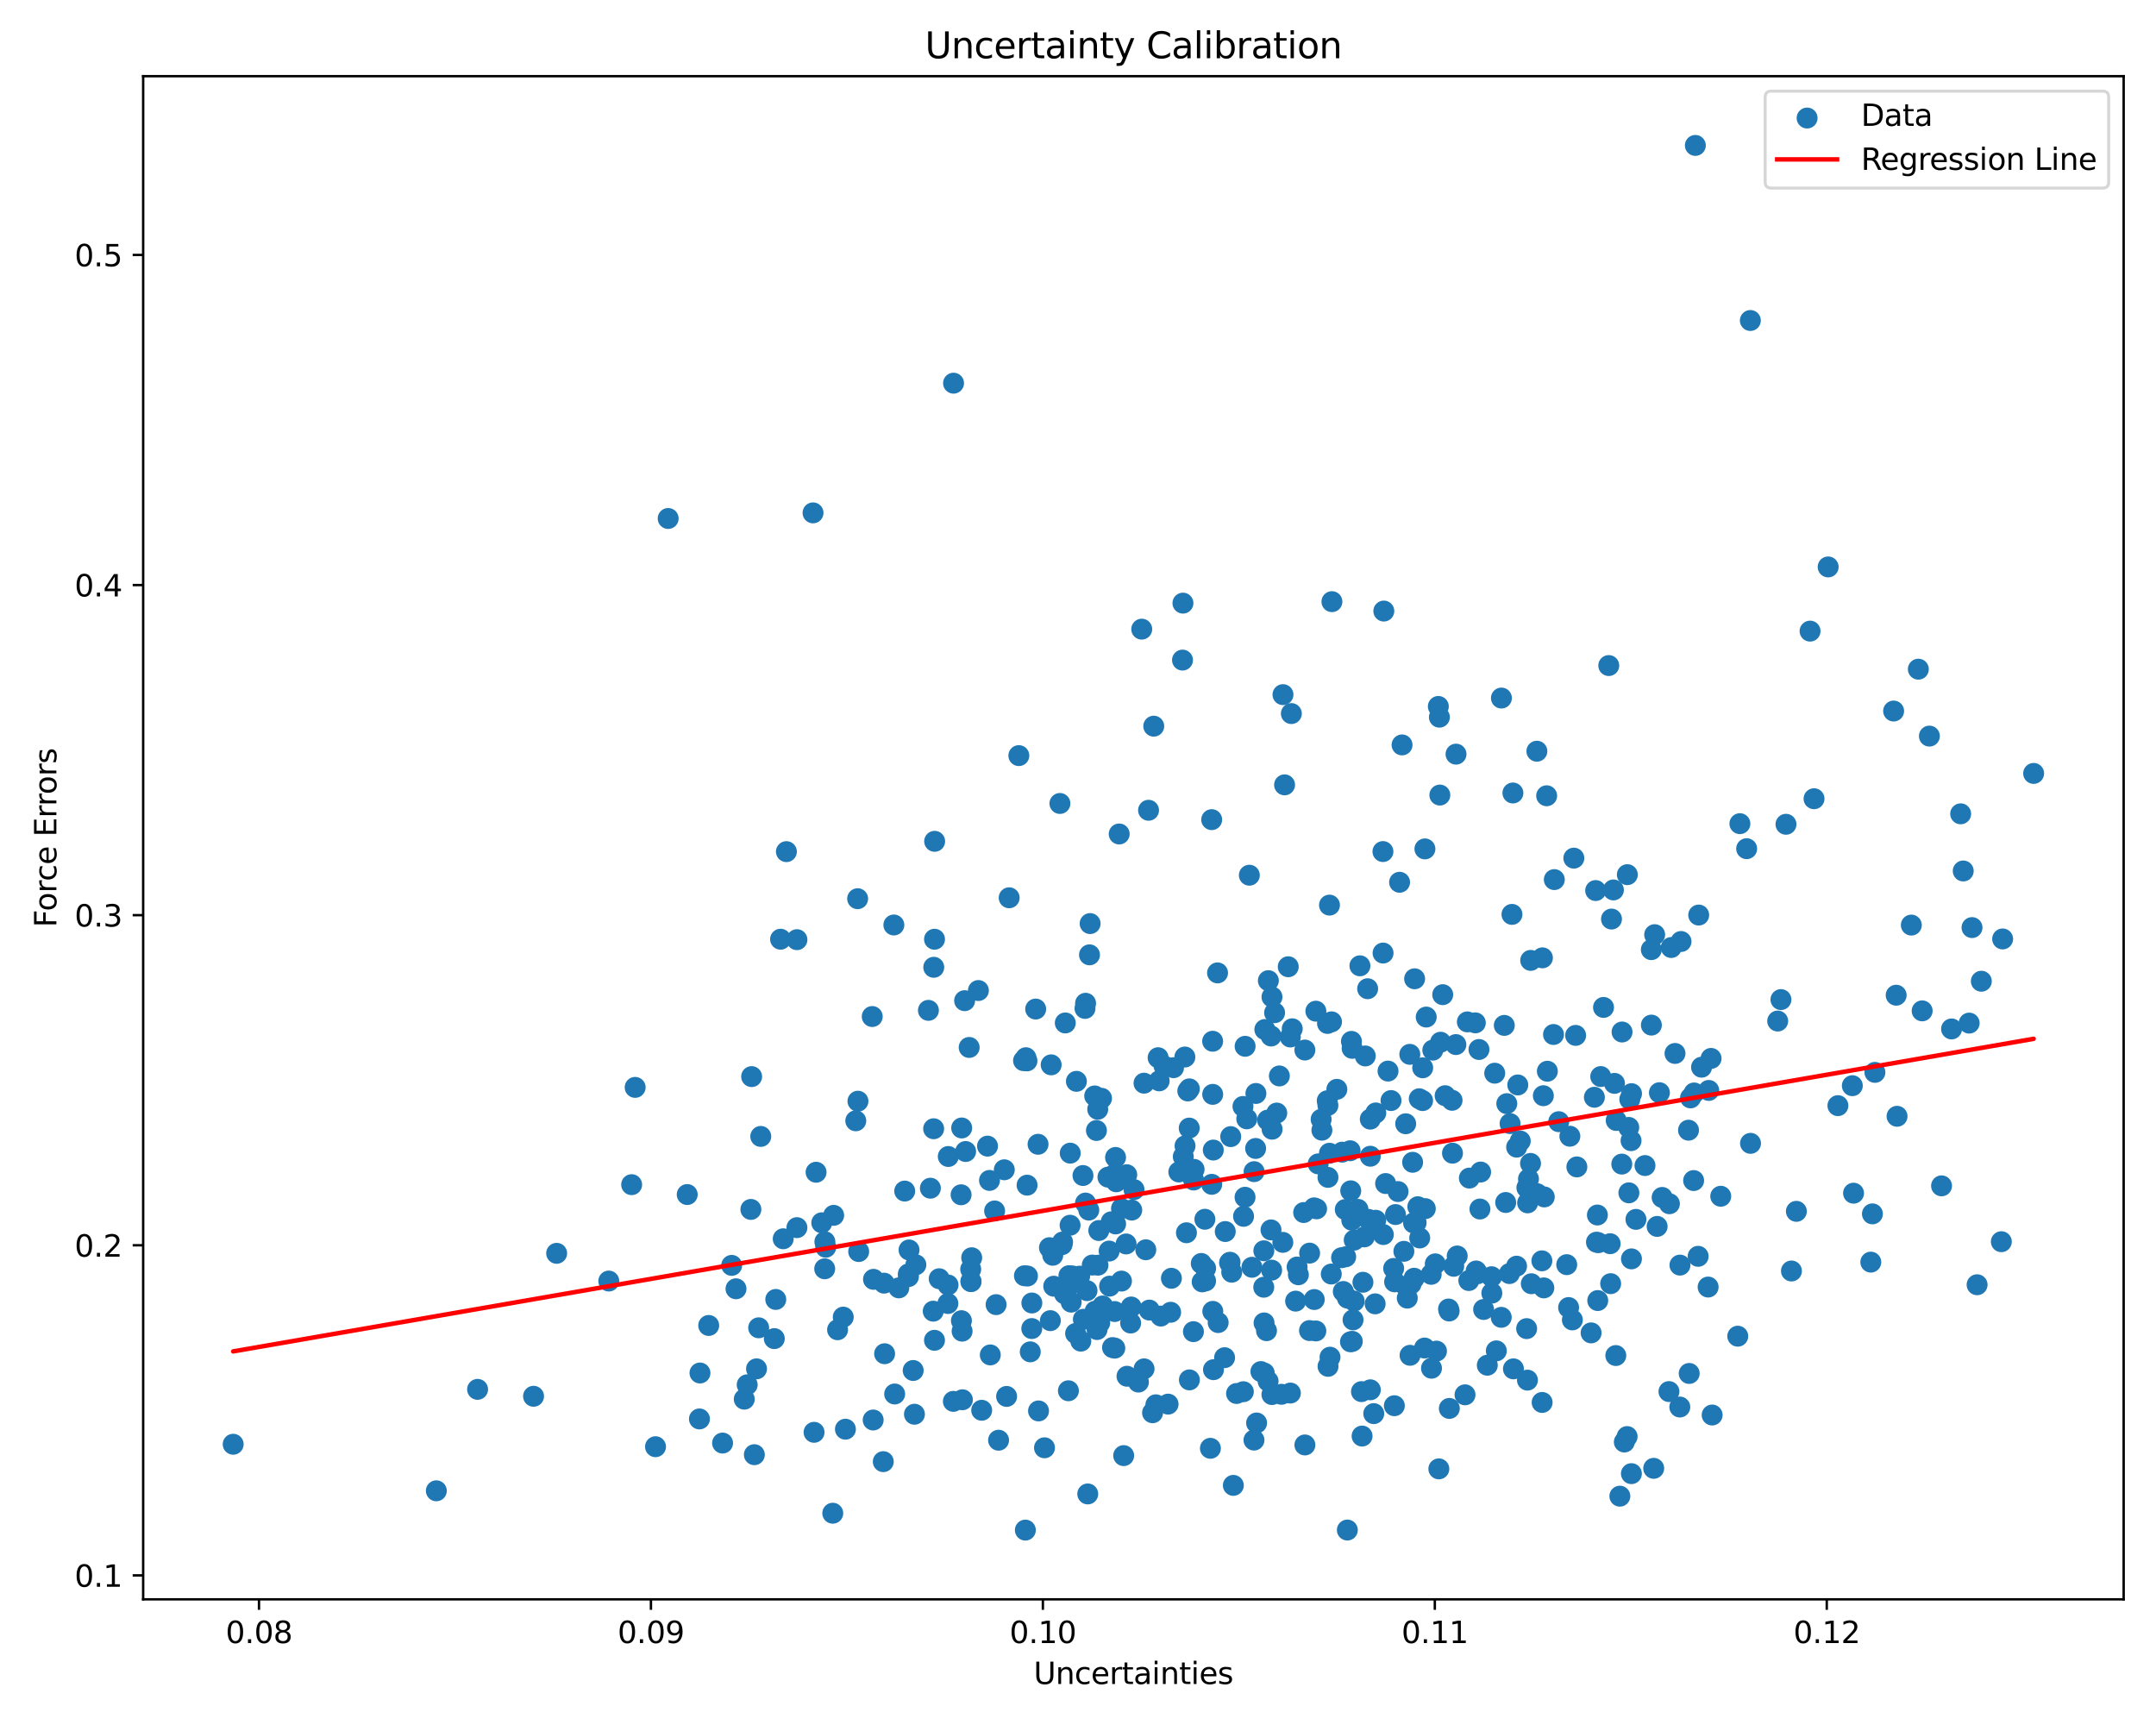 <?xml version="1.0" encoding="utf-8" standalone="no"?>
<!DOCTYPE svg PUBLIC "-//W3C//DTD SVG 1.1//EN"
  "http://www.w3.org/Graphics/SVG/1.1/DTD/svg11.dtd">
<svg xmlns:xlink="http://www.w3.org/1999/xlink" width="720pt" height="576pt" viewBox="0 0 720 576" xmlns="http://www.w3.org/2000/svg" version="1.1">
 <defs>
  <style type="text/css">*{stroke-linejoin: round; stroke-linecap: butt}</style>
 </defs>
 <g id="figure_1">
  <g id="patch_1">
   <path d="M 0 576 
L 720 576 
L 720 0 
L 0 0 
z
" style="fill: #ffffff"/>
  </g>
  <g id="axes_1">
   <g id="patch_2">
    <path d="M 47.81 534.04 
L 709.2 534.04 
L 709.2 25.44 
L 47.81 25.44 
z
" style="fill: #ffffff"/>
   </g>
   <g id="PathCollection_1">
    <defs>
     <path id="mbb0f4d06a0" d="M 0 3 
C 0.796 3 1.559 2.684 2.121 2.121 
C 2.684 1.559 3 0.796 3 0 
C 3 -0.796 2.684 -1.559 2.121 -2.121 
C 1.559 -2.684 0.796 -3 0 -3 
C -0.796 -3 -1.559 -2.684 -2.121 -2.121 
C -2.684 -1.559 -3 -0.796 -3 0 
C -3 0.796 -2.684 1.559 -2.121 2.121 
C -1.559 2.684 -0.796 3 0 3 
z
" style="stroke: #1f77b4"/>
    </defs>
    <g clip-path="url(#pab2ca24971)">
     <use xlink:href="#mbb0f4d06a0" x="520.539" y="374.546" style="fill: #1f77b4; stroke: #1f77b4"/>
     <use xlink:href="#mbb0f4d06a0" x="387.663" y="439.453" style="fill: #1f77b4; stroke: #1f77b4"/>
     <use xlink:href="#mbb0f4d06a0" x="305.38" y="472.231" style="fill: #1f77b4; stroke: #1f77b4"/>
     <use xlink:href="#mbb0f4d06a0" x="178.181" y="466.235" style="fill: #1f77b4; stroke: #1f77b4"/>
     <use xlink:href="#mbb0f4d06a0" x="357.407" y="385.053" style="fill: #1f77b4; stroke: #1f77b4"/>
     <use xlink:href="#mbb0f4d06a0" x="493.906" y="350.443" style="fill: #1f77b4; stroke: #1f77b4"/>
     <use xlink:href="#mbb0f4d06a0" x="396.666" y="364.288" style="fill: #1f77b4; stroke: #1f77b4"/>
     <use xlink:href="#mbb0f4d06a0" x="370" y="393.062" style="fill: #1f77b4; stroke: #1f77b4"/>
     <use xlink:href="#mbb0f4d06a0" x="448.018" y="419.963" style="fill: #1f77b4; stroke: #1f77b4"/>
     <use xlink:href="#mbb0f4d06a0" x="599.903" y="404.482" style="fill: #1f77b4; stroke: #1f77b4"/>
     <use xlink:href="#mbb0f4d06a0" x="544.852" y="365.192" style="fill: #1f77b4; stroke: #1f77b4"/>
     <use xlink:href="#mbb0f4d06a0" x="494.224" y="403.707" style="fill: #1f77b4; stroke: #1f77b4"/>
     <use xlink:href="#mbb0f4d06a0" x="480.332" y="235.891" style="fill: #1f77b4; stroke: #1f77b4"/>
     <use xlink:href="#mbb0f4d06a0" x="321.396" y="467.4" style="fill: #1f77b4; stroke: #1f77b4"/>
     <use xlink:href="#mbb0f4d06a0" x="418.085" y="423.163" style="fill: #1f77b4; stroke: #1f77b4"/>
     <use xlink:href="#mbb0f4d06a0" x="244.347" y="422.529" style="fill: #1f77b4; stroke: #1f77b4"/>
     <use xlink:href="#mbb0f4d06a0" x="422.033" y="429.82" style="fill: #1f77b4; stroke: #1f77b4"/>
     <use xlink:href="#mbb0f4d06a0" x="291.708" y="427.187" style="fill: #1f77b4; stroke: #1f77b4"/>
     <use xlink:href="#mbb0f4d06a0" x="332.649" y="435.636" style="fill: #1f77b4; stroke: #1f77b4"/>
     <use xlink:href="#mbb0f4d06a0" x="291.595" y="474.157" style="fill: #1f77b4; stroke: #1f77b4"/>
     <use xlink:href="#mbb0f4d06a0" x="480.688" y="239.474" style="fill: #1f77b4; stroke: #1f77b4"/>
     <use xlink:href="#mbb0f4d06a0" x="253.361" y="443.372" style="fill: #1f77b4; stroke: #1f77b4"/>
     <use xlink:href="#mbb0f4d06a0" x="552.578" y="312.099" style="fill: #1f77b4; stroke: #1f77b4"/>
     <use xlink:href="#mbb0f4d06a0" x="455.616" y="413.015" style="fill: #1f77b4; stroke: #1f77b4"/>
     <use xlink:href="#mbb0f4d06a0" x="275.756" y="416.477" style="fill: #1f77b4; stroke: #1f77b4"/>
     <use xlink:href="#mbb0f4d06a0" x="241.303" y="481.858" style="fill: #1f77b4; stroke: #1f77b4"/>
     <use xlink:href="#mbb0f4d06a0" x="490.699" y="393.38" style="fill: #1f77b4; stroke: #1f77b4"/>
     <use xlink:href="#mbb0f4d06a0" x="451.425" y="407.434" style="fill: #1f77b4; stroke: #1f77b4"/>
     <use xlink:href="#mbb0f4d06a0" x="364.048" y="308.397" style="fill: #1f77b4; stroke: #1f77b4"/>
     <use xlink:href="#mbb0f4d06a0" x="275.467" y="414.632" style="fill: #1f77b4; stroke: #1f77b4"/>
     <use xlink:href="#mbb0f4d06a0" x="402.621" y="423.515" style="fill: #1f77b4; stroke: #1f77b4"/>
     <use xlink:href="#mbb0f4d06a0" x="304.958" y="457.627" style="fill: #1f77b4; stroke: #1f77b4"/>
     <use xlink:href="#mbb0f4d06a0" x="439.426" y="444.42" style="fill: #1f77b4; stroke: #1f77b4"/>
     <use xlink:href="#mbb0f4d06a0" x="465.731" y="428.026" style="fill: #1f77b4; stroke: #1f77b4"/>
     <use xlink:href="#mbb0f4d06a0" x="218.914" y="483.075" style="fill: #1f77b4; stroke: #1f77b4"/>
     <use xlink:href="#mbb0f4d06a0" x="510.154" y="401.654" style="fill: #1f77b4; stroke: #1f77b4"/>
     <use xlink:href="#mbb0f4d06a0" x="510.441" y="393.674" style="fill: #1f77b4; stroke: #1f77b4"/>
     <use xlink:href="#mbb0f4d06a0" x="398.769" y="390.473" style="fill: #1f77b4; stroke: #1f77b4"/>
     <use xlink:href="#mbb0f4d06a0" x="477.952" y="425.515" style="fill: #1f77b4; stroke: #1f77b4"/>
     <use xlink:href="#mbb0f4d06a0" x="262.623" y="284.374" style="fill: #1f77b4; stroke: #1f77b4"/>
     <use xlink:href="#mbb0f4d06a0" x="511.381" y="428.657" style="fill: #1f77b4; stroke: #1f77b4"/>
     <use xlink:href="#mbb0f4d06a0" x="416.361" y="373.595" style="fill: #1f77b4; stroke: #1f77b4"/>
     <use xlink:href="#mbb0f4d06a0" x="464.535" y="367.488" style="fill: #1f77b4; stroke: #1f77b4"/>
     <use xlink:href="#mbb0f4d06a0" x="358.173" y="426.055" style="fill: #1f77b4; stroke: #1f77b4"/>
     <use xlink:href="#mbb0f4d06a0" x="668.351" y="414.62" style="fill: #1f77b4; stroke: #1f77b4"/>
     <use xlink:href="#mbb0f4d06a0" x="543.451" y="292.06" style="fill: #1f77b4; stroke: #1f77b4"/>
     <use xlink:href="#mbb0f4d06a0" x="415.091" y="369.46" style="fill: #1f77b4; stroke: #1f77b4"/>
     <use xlink:href="#mbb0f4d06a0" x="350.767" y="440.98" style="fill: #1f77b4; stroke: #1f77b4"/>
     <use xlink:href="#mbb0f4d06a0" x="303.376" y="426.282" style="fill: #1f77b4; stroke: #1f77b4"/>
     <use xlink:href="#mbb0f4d06a0" x="355.756" y="341.576" style="fill: #1f77b4; stroke: #1f77b4"/>
     <use xlink:href="#mbb0f4d06a0" x="443.474" y="393.14" style="fill: #1f77b4; stroke: #1f77b4"/>
     <use xlink:href="#mbb0f4d06a0" x="333.474" y="480.907" style="fill: #1f77b4; stroke: #1f77b4"/>
     <use xlink:href="#mbb0f4d06a0" x="254.06" y="379.466" style="fill: #1f77b4; stroke: #1f77b4"/>
     <use xlink:href="#mbb0f4d06a0" x="492.69" y="341.545" style="fill: #1f77b4; stroke: #1f77b4"/>
     <use xlink:href="#mbb0f4d06a0" x="357.355" y="409.118" style="fill: #1f77b4; stroke: #1f77b4"/>
     <use xlink:href="#mbb0f4d06a0" x="446.447" y="363.74" style="fill: #1f77b4; stroke: #1f77b4"/>
     <use xlink:href="#mbb0f4d06a0" x="402.608" y="427.72" style="fill: #1f77b4; stroke: #1f77b4"/>
     <use xlink:href="#mbb0f4d06a0" x="223.136" y="173.128" style="fill: #1f77b4; stroke: #1f77b4"/>
     <use xlink:href="#mbb0f4d06a0" x="370.401" y="417.745" style="fill: #1f77b4; stroke: #1f77b4"/>
     <use xlink:href="#mbb0f4d06a0" x="482.605" y="365.868" style="fill: #1f77b4; stroke: #1f77b4"/>
     <use xlink:href="#mbb0f4d06a0" x="475.853" y="283.46" style="fill: #1f77b4; stroke: #1f77b4"/>
     <use xlink:href="#mbb0f4d06a0" x="428.455" y="231.949" style="fill: #1f77b4; stroke: #1f77b4"/>
     <use xlink:href="#mbb0f4d06a0" x="406.81" y="441.625" style="fill: #1f77b4; stroke: #1f77b4"/>
     <use xlink:href="#mbb0f4d06a0" x="498.115" y="426.313" style="fill: #1f77b4; stroke: #1f77b4"/>
     <use xlink:href="#mbb0f4d06a0" x="504.926" y="305.327" style="fill: #1f77b4; stroke: #1f77b4"/>
     <use xlink:href="#mbb0f4d06a0" x="443.46" y="369.108" style="fill: #1f77b4; stroke: #1f77b4"/>
     <use xlink:href="#mbb0f4d06a0" x="77.873" y="482.256" style="fill: #1f77b4; stroke: #1f77b4"/>
     <use xlink:href="#mbb0f4d06a0" x="475.987" y="403.576" style="fill: #1f77b4; stroke: #1f77b4"/>
     <use xlink:href="#mbb0f4d06a0" x="372.555" y="408.689" style="fill: #1f77b4; stroke: #1f77b4"/>
     <use xlink:href="#mbb0f4d06a0" x="266.143" y="313.769" style="fill: #1f77b4; stroke: #1f77b4"/>
     <use xlink:href="#mbb0f4d06a0" x="371.532" y="449.971" style="fill: #1f77b4; stroke: #1f77b4"/>
     <use xlink:href="#mbb0f4d06a0" x="383.813" y="437.448" style="fill: #1f77b4; stroke: #1f77b4"/>
     <use xlink:href="#mbb0f4d06a0" x="476.288" y="339.611" style="fill: #1f77b4; stroke: #1f77b4"/>
     <use xlink:href="#mbb0f4d06a0" x="300.158" y="430.034" style="fill: #1f77b4; stroke: #1f77b4"/>
     <use xlink:href="#mbb0f4d06a0" x="439.435" y="337.645" style="fill: #1f77b4; stroke: #1f77b4"/>
     <use xlink:href="#mbb0f4d06a0" x="330.446" y="394.157" style="fill: #1f77b4; stroke: #1f77b4"/>
     <use xlink:href="#mbb0f4d06a0" x="523.212" y="422.288" style="fill: #1f77b4; stroke: #1f77b4"/>
     <use xlink:href="#mbb0f4d06a0" x="345.867" y="336.935" style="fill: #1f77b4; stroke: #1f77b4"/>
     <use xlink:href="#mbb0f4d06a0" x="409.178" y="411.225" style="fill: #1f77b4; stroke: #1f77b4"/>
     <use xlink:href="#mbb0f4d06a0" x="574.646" y="399.443" style="fill: #1f77b4; stroke: #1f77b4"/>
     <use xlink:href="#mbb0f4d06a0" x="438.9" y="433.933" style="fill: #1f77b4; stroke: #1f77b4"/>
     <use xlink:href="#mbb0f4d06a0" x="405.017" y="437.883" style="fill: #1f77b4; stroke: #1f77b4"/>
     <use xlink:href="#mbb0f4d06a0" x="326.736" y="330.75" style="fill: #1f77b4; stroke: #1f77b4"/>
     <use xlink:href="#mbb0f4d06a0" x="543.382" y="479.688" style="fill: #1f77b4; stroke: #1f77b4"/>
     <use xlink:href="#mbb0f4d06a0" x="472.92" y="408.258" style="fill: #1f77b4; stroke: #1f77b4"/>
     <use xlink:href="#mbb0f4d06a0" x="386.756" y="353.181" style="fill: #1f77b4; stroke: #1f77b4"/>
     <use xlink:href="#mbb0f4d06a0" x="344.59" y="435.085" style="fill: #1f77b4; stroke: #1f77b4"/>
     <use xlink:href="#mbb0f4d06a0" x="397.143" y="376.686" style="fill: #1f77b4; stroke: #1f77b4"/>
     <use xlink:href="#mbb0f4d06a0" x="533.568" y="434.271" style="fill: #1f77b4; stroke: #1f77b4"/>
     <use xlink:href="#mbb0f4d06a0" x="593.662" y="340.941" style="fill: #1f77b4; stroke: #1f77b4"/>
     <use xlink:href="#mbb0f4d06a0" x="298.505" y="308.865" style="fill: #1f77b4; stroke: #1f77b4"/>
     <use xlink:href="#mbb0f4d06a0" x="286.41" y="300.087" style="fill: #1f77b4; stroke: #1f77b4"/>
     <use xlink:href="#mbb0f4d06a0" x="648.386" y="395.969" style="fill: #1f77b4; stroke: #1f77b4"/>
     <use xlink:href="#mbb0f4d06a0" x="561.384" y="314.38" style="fill: #1f77b4; stroke: #1f77b4"/>
     <use xlink:href="#mbb0f4d06a0" x="318.438" y="127.948" style="fill: #1f77b4; stroke: #1f77b4"/>
     <use xlink:href="#mbb0f4d06a0" x="605.802" y="266.706" style="fill: #1f77b4; stroke: #1f77b4"/>
     <use xlink:href="#mbb0f4d06a0" x="438.85" y="403.316" style="fill: #1f77b4; stroke: #1f77b4"/>
     <use xlink:href="#mbb0f4d06a0" x="395.157" y="386.221" style="fill: #1f77b4; stroke: #1f77b4"/>
     <use xlink:href="#mbb0f4d06a0" x="303.571" y="417.377" style="fill: #1f77b4; stroke: #1f77b4"/>
     <use xlink:href="#mbb0f4d06a0" x="316.6" y="429.069" style="fill: #1f77b4; stroke: #1f77b4"/>
     <use xlink:href="#mbb0f4d06a0" x="475.108" y="356.552" style="fill: #1f77b4; stroke: #1f77b4"/>
     <use xlink:href="#mbb0f4d06a0" x="475.733" y="450.126" style="fill: #1f77b4; stroke: #1f77b4"/>
     <use xlink:href="#mbb0f4d06a0" x="525.094" y="440.732" style="fill: #1f77b4; stroke: #1f77b4"/>
     <use xlink:href="#mbb0f4d06a0" x="549.346" y="389.194" style="fill: #1f77b4; stroke: #1f77b4"/>
     <use xlink:href="#mbb0f4d06a0" x="472.414" y="326.829" style="fill: #1f77b4; stroke: #1f77b4"/>
     <use xlink:href="#mbb0f4d06a0" x="651.727" y="343.576" style="fill: #1f77b4; stroke: #1f77b4"/>
     <use xlink:href="#mbb0f4d06a0" x="322.138" y="334.138" style="fill: #1f77b4; stroke: #1f77b4"/>
     <use xlink:href="#mbb0f4d06a0" x="433.172" y="423.067" style="fill: #1f77b4; stroke: #1f77b4"/>
     <use xlink:href="#mbb0f4d06a0" x="344.06" y="451.397" style="fill: #1f77b4; stroke: #1f77b4"/>
     <use xlink:href="#mbb0f4d06a0" x="484.008" y="470.291" style="fill: #1f77b4; stroke: #1f77b4"/>
     <use xlink:href="#mbb0f4d06a0" x="515.564" y="430.046" style="fill: #1f77b4; stroke: #1f77b4"/>
     <use xlink:href="#mbb0f4d06a0" x="415.786" y="399.775" style="fill: #1f77b4; stroke: #1f77b4"/>
     <use xlink:href="#mbb0f4d06a0" x="350.472" y="416.615" style="fill: #1f77b4; stroke: #1f77b4"/>
     <use xlink:href="#mbb0f4d06a0" x="504.292" y="375.189" style="fill: #1f77b4; stroke: #1f77b4"/>
     <use xlink:href="#mbb0f4d06a0" x="459.43" y="407.457" style="fill: #1f77b4; stroke: #1f77b4"/>
     <use xlink:href="#mbb0f4d06a0" x="570.431" y="429.764" style="fill: #1f77b4; stroke: #1f77b4"/>
     <use xlink:href="#mbb0f4d06a0" x="423.31" y="374.028" style="fill: #1f77b4; stroke: #1f77b4"/>
     <use xlink:href="#mbb0f4d06a0" x="525.584" y="286.546" style="fill: #1f77b4; stroke: #1f77b4"/>
     <use xlink:href="#mbb0f4d06a0" x="259.068" y="433.901" style="fill: #1f77b4; stroke: #1f77b4"/>
     <use xlink:href="#mbb0f4d06a0" x="311.65" y="437.816" style="fill: #1f77b4; stroke: #1f77b4"/>
     <use xlink:href="#mbb0f4d06a0" x="411.001" y="379.533" style="fill: #1f77b4; stroke: #1f77b4"/>
     <use xlink:href="#mbb0f4d06a0" x="471.749" y="388.103" style="fill: #1f77b4; stroke: #1f77b4"/>
     <use xlink:href="#mbb0f4d06a0" x="483.945" y="437.762" style="fill: #1f77b4; stroke: #1f77b4"/>
     <use xlink:href="#mbb0f4d06a0" x="310.705" y="396.759" style="fill: #1f77b4; stroke: #1f77b4"/>
     <use xlink:href="#mbb0f4d06a0" x="362.53" y="335.008" style="fill: #1f77b4; stroke: #1f77b4"/>
     <use xlink:href="#mbb0f4d06a0" x="404.982" y="365.425" style="fill: #1f77b4; stroke: #1f77b4"/>
     <use xlink:href="#mbb0f4d06a0" x="252.644" y="457.073" style="fill: #1f77b4; stroke: #1f77b4"/>
     <use xlink:href="#mbb0f4d06a0" x="483.738" y="437.095" style="fill: #1f77b4; stroke: #1f77b4"/>
     <use xlink:href="#mbb0f4d06a0" x="604.473" y="210.739" style="fill: #1f77b4; stroke: #1f77b4"/>
     <use xlink:href="#mbb0f4d06a0" x="457.018" y="407.173" style="fill: #1f77b4; stroke: #1f77b4"/>
     <use xlink:href="#mbb0f4d06a0" x="480.838" y="265.481" style="fill: #1f77b4; stroke: #1f77b4"/>
     <use xlink:href="#mbb0f4d06a0" x="581.041" y="275.034" style="fill: #1f77b4; stroke: #1f77b4"/>
     <use xlink:href="#mbb0f4d06a0" x="493.523" y="425.304" style="fill: #1f77b4; stroke: #1f77b4"/>
     <use xlink:href="#mbb0f4d06a0" x="524.257" y="379.399" style="fill: #1f77b4; stroke: #1f77b4"/>
     <use xlink:href="#mbb0f4d06a0" x="435.775" y="482.49" style="fill: #1f77b4; stroke: #1f77b4"/>
     <use xlink:href="#mbb0f4d06a0" x="342.109" y="425.992" style="fill: #1f77b4; stroke: #1f77b4"/>
     <use xlink:href="#mbb0f4d06a0" x="457.611" y="373.693" style="fill: #1f77b4; stroke: #1f77b4"/>
     <use xlink:href="#mbb0f4d06a0" x="431.249" y="238.271" style="fill: #1f77b4; stroke: #1f77b4"/>
     <use xlink:href="#mbb0f4d06a0" x="632.377" y="237.427" style="fill: #1f77b4; stroke: #1f77b4"/>
     <use xlink:href="#mbb0f4d06a0" x="566.165" y="48.558" style="fill: #1f77b4; stroke: #1f77b4"/>
     <use xlink:href="#mbb0f4d06a0" x="418.767" y="480.861" style="fill: #1f77b4; stroke: #1f77b4"/>
     <use xlink:href="#mbb0f4d06a0" x="422.951" y="444.334" style="fill: #1f77b4; stroke: #1f77b4"/>
     <use xlink:href="#mbb0f4d06a0" x="532.872" y="297.368" style="fill: #1f77b4; stroke: #1f77b4"/>
     <use xlink:href="#mbb0f4d06a0" x="510.093" y="460.843" style="fill: #1f77b4; stroke: #1f77b4"/>
     <use xlink:href="#mbb0f4d06a0" x="251.011" y="359.493" style="fill: #1f77b4; stroke: #1f77b4"/>
     <use xlink:href="#mbb0f4d06a0" x="435.358" y="404.88" style="fill: #1f77b4; stroke: #1f77b4"/>
     <use xlink:href="#mbb0f4d06a0" x="354.85" y="414.727" style="fill: #1f77b4; stroke: #1f77b4"/>
     <use xlink:href="#mbb0f4d06a0" x="457.623" y="464.075" style="fill: #1f77b4; stroke: #1f77b4"/>
     <use xlink:href="#mbb0f4d06a0" x="382.046" y="361.685" style="fill: #1f77b4; stroke: #1f77b4"/>
     <use xlink:href="#mbb0f4d06a0" x="185.897" y="418.501" style="fill: #1f77b4; stroke: #1f77b4"/>
     <use xlink:href="#mbb0f4d06a0" x="459.449" y="371.627" style="fill: #1f77b4; stroke: #1f77b4"/>
     <use xlink:href="#mbb0f4d06a0" x="302.128" y="397.716" style="fill: #1f77b4; stroke: #1f77b4"/>
     <use xlink:href="#mbb0f4d06a0" x="594.749" y="333.775" style="fill: #1f77b4; stroke: #1f77b4"/>
     <use xlink:href="#mbb0f4d06a0" x="419.642" y="475.153" style="fill: #1f77b4; stroke: #1f77b4"/>
     <use xlink:href="#mbb0f4d06a0" x="294.973" y="488.064" style="fill: #1f77b4; stroke: #1f77b4"/>
     <use xlink:href="#mbb0f4d06a0" x="412.95" y="465.305" style="fill: #1f77b4; stroke: #1f77b4"/>
     <use xlink:href="#mbb0f4d06a0" x="598.258" y="424.399" style="fill: #1f77b4; stroke: #1f77b4"/>
     <use xlink:href="#mbb0f4d06a0" x="439.682" y="403.645" style="fill: #1f77b4; stroke: #1f77b4"/>
     <use xlink:href="#mbb0f4d06a0" x="312.128" y="280.925" style="fill: #1f77b4; stroke: #1f77b4"/>
     <use xlink:href="#mbb0f4d06a0" x="456.726" y="330.148" style="fill: #1f77b4; stroke: #1f77b4"/>
     <use xlink:href="#mbb0f4d06a0" x="431.542" y="343.523" style="fill: #1f77b4; stroke: #1f77b4"/>
     <use xlink:href="#mbb0f4d06a0" x="479.316" y="422.014" style="fill: #1f77b4; stroke: #1f77b4"/>
     <use xlink:href="#mbb0f4d06a0" x="372.241" y="437.94" style="fill: #1f77b4; stroke: #1f77b4"/>
     <use xlink:href="#mbb0f4d06a0" x="544.273" y="367.085" style="fill: #1f77b4; stroke: #1f77b4"/>
     <use xlink:href="#mbb0f4d06a0" x="518.795" y="345.433" style="fill: #1f77b4; stroke: #1f77b4"/>
     <use xlink:href="#mbb0f4d06a0" x="318.379" y="467.935" style="fill: #1f77b4; stroke: #1f77b4"/>
     <use xlink:href="#mbb0f4d06a0" x="557.355" y="464.665" style="fill: #1f77b4; stroke: #1f77b4"/>
     <use xlink:href="#mbb0f4d06a0" x="422.202" y="458.483" style="fill: #1f77b4; stroke: #1f77b4"/>
     <use xlink:href="#mbb0f4d06a0" x="654.767" y="271.745" style="fill: #1f77b4; stroke: #1f77b4"/>
     <use xlink:href="#mbb0f4d06a0" x="479.716" y="451.15" style="fill: #1f77b4; stroke: #1f77b4"/>
     <use xlink:href="#mbb0f4d06a0" x="551.478" y="342.295" style="fill: #1f77b4; stroke: #1f77b4"/>
     <use xlink:href="#mbb0f4d06a0" x="404.646" y="273.692" style="fill: #1f77b4; stroke: #1f77b4"/>
     <use xlink:href="#mbb0f4d06a0" x="441.197" y="373.754" style="fill: #1f77b4; stroke: #1f77b4"/>
     <use xlink:href="#mbb0f4d06a0" x="427.943" y="465.574" style="fill: #1f77b4; stroke: #1f77b4"/>
     <use xlink:href="#mbb0f4d06a0" x="478.052" y="456.872" style="fill: #1f77b4; stroke: #1f77b4"/>
     <use xlink:href="#mbb0f4d06a0" x="424.763" y="465.66" style="fill: #1f77b4; stroke: #1f77b4"/>
     <use xlink:href="#mbb0f4d06a0" x="501.401" y="233.088" style="fill: #1f77b4; stroke: #1f77b4"/>
     <use xlink:href="#mbb0f4d06a0" x="502.363" y="342.393" style="fill: #1f77b4; stroke: #1f77b4"/>
     <use xlink:href="#mbb0f4d06a0" x="485.062" y="385.064" style="fill: #1f77b4; stroke: #1f77b4"/>
     <use xlink:href="#mbb0f4d06a0" x="560.975" y="469.822" style="fill: #1f77b4; stroke: #1f77b4"/>
     <use xlink:href="#mbb0f4d06a0" x="401.169" y="421.887" style="fill: #1f77b4; stroke: #1f77b4"/>
     <use xlink:href="#mbb0f4d06a0" x="385.296" y="242.478" style="fill: #1f77b4; stroke: #1f77b4"/>
     <use xlink:href="#mbb0f4d06a0" x="278.104" y="505.284" style="fill: #1f77b4; stroke: #1f77b4"/>
     <use xlink:href="#mbb0f4d06a0" x="411.877" y="495.987" style="fill: #1f77b4; stroke: #1f77b4"/>
     <use xlink:href="#mbb0f4d06a0" x="363.013" y="430.958" style="fill: #1f77b4; stroke: #1f77b4"/>
     <use xlink:href="#mbb0f4d06a0" x="461.966" y="412.234" style="fill: #1f77b4; stroke: #1f77b4"/>
     <use xlink:href="#mbb0f4d06a0" x="451.316" y="347.733" style="fill: #1f77b4; stroke: #1f77b4"/>
     <use xlink:href="#mbb0f4d06a0" x="329.785" y="382.708" style="fill: #1f77b4; stroke: #1f77b4"/>
     <use xlink:href="#mbb0f4d06a0" x="313.645" y="426.987" style="fill: #1f77b4; stroke: #1f77b4"/>
     <use xlink:href="#mbb0f4d06a0" x="351.038" y="355.565" style="fill: #1f77b4; stroke: #1f77b4"/>
     <use xlink:href="#mbb0f4d06a0" x="481.08" y="348.011" style="fill: #1f77b4; stroke: #1f77b4"/>
     <use xlink:href="#mbb0f4d06a0" x="554.166" y="364.865" style="fill: #1f77b4; stroke: #1f77b4"/>
     <use xlink:href="#mbb0f4d06a0" x="423.571" y="327.455" style="fill: #1f77b4; stroke: #1f77b4"/>
     <use xlink:href="#mbb0f4d06a0" x="380.177" y="461.489" style="fill: #1f77b4; stroke: #1f77b4"/>
     <use xlink:href="#mbb0f4d06a0" x="564.55" y="366.6" style="fill: #1f77b4; stroke: #1f77b4"/>
     <use xlink:href="#mbb0f4d06a0" x="383.558" y="270.56" style="fill: #1f77b4; stroke: #1f77b4"/>
     <use xlink:href="#mbb0f4d06a0" x="327.836" y="470.907" style="fill: #1f77b4; stroke: #1f77b4"/>
     <use xlink:href="#mbb0f4d06a0" x="410.616" y="421.647" style="fill: #1f77b4; stroke: #1f77b4"/>
     <use xlink:href="#mbb0f4d06a0" x="336.156" y="466.284" style="fill: #1f77b4; stroke: #1f77b4"/>
     <use xlink:href="#mbb0f4d06a0" x="563.881" y="377.388" style="fill: #1f77b4; stroke: #1f77b4"/>
     <use xlink:href="#mbb0f4d06a0" x="286.759" y="417.904" style="fill: #1f77b4; stroke: #1f77b4"/>
     <use xlink:href="#mbb0f4d06a0" x="210.941" y="395.576" style="fill: #1f77b4; stroke: #1f77b4"/>
     <use xlink:href="#mbb0f4d06a0" x="422.397" y="343.772" style="fill: #1f77b4; stroke: #1f77b4"/>
     <use xlink:href="#mbb0f4d06a0" x="559.372" y="351.759" style="fill: #1f77b4; stroke: #1f77b4"/>
     <use xlink:href="#mbb0f4d06a0" x="449.395" y="419.66" style="fill: #1f77b4; stroke: #1f77b4"/>
     <use xlink:href="#mbb0f4d06a0" x="451.545" y="350.051" style="fill: #1f77b4; stroke: #1f77b4"/>
     <use xlink:href="#mbb0f4d06a0" x="312.074" y="447.541" style="fill: #1f77b4; stroke: #1f77b4"/>
     <use xlink:href="#mbb0f4d06a0" x="537.25" y="222.239" style="fill: #1f77b4; stroke: #1f77b4"/>
     <use xlink:href="#mbb0f4d06a0" x="499.164" y="358.353" style="fill: #1f77b4; stroke: #1f77b4"/>
     <use xlink:href="#mbb0f4d06a0" x="310.047" y="337.372" style="fill: #1f77b4; stroke: #1f77b4"/>
     <use xlink:href="#mbb0f4d06a0" x="258.58" y="446.981" style="fill: #1f77b4; stroke: #1f77b4"/>
     <use xlink:href="#mbb0f4d06a0" x="398.545" y="444.657" style="fill: #1f77b4; stroke: #1f77b4"/>
     <use xlink:href="#mbb0f4d06a0" x="534.569" y="359.476" style="fill: #1f77b4; stroke: #1f77b4"/>
     <use xlink:href="#mbb0f4d06a0" x="552.257" y="490.294" style="fill: #1f77b4; stroke: #1f77b4"/>
     <use xlink:href="#mbb0f4d06a0" x="390.082" y="468.858" style="fill: #1f77b4; stroke: #1f77b4"/>
     <use xlink:href="#mbb0f4d06a0" x="613.772" y="369.19" style="fill: #1f77b4; stroke: #1f77b4"/>
     <use xlink:href="#mbb0f4d06a0" x="668.784" y="313.525" style="fill: #1f77b4; stroke: #1f77b4"/>
     <use xlink:href="#mbb0f4d06a0" x="311.829" y="322.991" style="fill: #1f77b4; stroke: #1f77b4"/>
     <use xlink:href="#mbb0f4d06a0" x="422.132" y="441.74" style="fill: #1f77b4; stroke: #1f77b4"/>
     <use xlink:href="#mbb0f4d06a0" x="340.245" y="252.31" style="fill: #1f77b4; stroke: #1f77b4"/>
     <use xlink:href="#mbb0f4d06a0" x="159.491" y="463.926" style="fill: #1f77b4; stroke: #1f77b4"/>
     <use xlink:href="#mbb0f4d06a0" x="553.401" y="409.516" style="fill: #1f77b4; stroke: #1f77b4"/>
     <use xlink:href="#mbb0f4d06a0" x="424.669" y="424.117" style="fill: #1f77b4; stroke: #1f77b4"/>
     <use xlink:href="#mbb0f4d06a0" x="359.466" y="361.072" style="fill: #1f77b4; stroke: #1f77b4"/>
     <use xlink:href="#mbb0f4d06a0" x="455.944" y="352.6" style="fill: #1f77b4; stroke: #1f77b4"/>
     <use xlink:href="#mbb0f4d06a0" x="260.669" y="313.616" style="fill: #1f77b4; stroke: #1f77b4"/>
     <use xlink:href="#mbb0f4d06a0" x="387.114" y="360.91" style="fill: #1f77b4; stroke: #1f77b4"/>
     <use xlink:href="#mbb0f4d06a0" x="444.8" y="200.902" style="fill: #1f77b4; stroke: #1f77b4"/>
     <use xlink:href="#mbb0f4d06a0" x="458.768" y="472.029" style="fill: #1f77b4; stroke: #1f77b4"/>
     <use xlink:href="#mbb0f4d06a0" x="506.462" y="422.789" style="fill: #1f77b4; stroke: #1f77b4"/>
     <use xlink:href="#mbb0f4d06a0" x="509.828" y="443.646" style="fill: #1f77b4; stroke: #1f77b4"/>
     <use xlink:href="#mbb0f4d06a0" x="448.591" y="431.246" style="fill: #1f77b4; stroke: #1f77b4"/>
     <use xlink:href="#mbb0f4d06a0" x="451.6" y="447.906" style="fill: #1f77b4; stroke: #1f77b4"/>
     <use xlink:href="#mbb0f4d06a0" x="145.716" y="497.8" style="fill: #1f77b4; stroke: #1f77b4"/>
     <use xlink:href="#mbb0f4d06a0" x="248.55" y="467.198" style="fill: #1f77b4; stroke: #1f77b4"/>
     <use xlink:href="#mbb0f4d06a0" x="444.661" y="341.207" style="fill: #1f77b4; stroke: #1f77b4"/>
     <use xlink:href="#mbb0f4d06a0" x="660.254" y="428.993" style="fill: #1f77b4; stroke: #1f77b4"/>
     <use xlink:href="#mbb0f4d06a0" x="417.22" y="292.243" style="fill: #1f77b4; stroke: #1f77b4"/>
     <use xlink:href="#mbb0f4d06a0" x="583.3" y="283.386" style="fill: #1f77b4; stroke: #1f77b4"/>
     <use xlink:href="#mbb0f4d06a0" x="505.238" y="264.789" style="fill: #1f77b4; stroke: #1f77b4"/>
     <use xlink:href="#mbb0f4d06a0" x="411.336" y="424.803" style="fill: #1f77b4; stroke: #1f77b4"/>
     <use xlink:href="#mbb0f4d06a0" x="271.515" y="171.255" style="fill: #1f77b4; stroke: #1f77b4"/>
     <use xlink:href="#mbb0f4d06a0" x="640.633" y="223.449" style="fill: #1f77b4; stroke: #1f77b4"/>
     <use xlink:href="#mbb0f4d06a0" x="535.498" y="336.392" style="fill: #1f77b4; stroke: #1f77b4"/>
     <use xlink:href="#mbb0f4d06a0" x="473.961" y="366.885" style="fill: #1f77b4; stroke: #1f77b4"/>
     <use xlink:href="#mbb0f4d06a0" x="538.161" y="306.885" style="fill: #1f77b4; stroke: #1f77b4"/>
     <use xlink:href="#mbb0f4d06a0" x="363.843" y="318.834" style="fill: #1f77b4; stroke: #1f77b4"/>
     <use xlink:href="#mbb0f4d06a0" x="523.84" y="436.606" style="fill: #1f77b4; stroke: #1f77b4"/>
     <use xlink:href="#mbb0f4d06a0" x="633.526" y="372.741" style="fill: #1f77b4; stroke: #1f77b4"/>
     <use xlink:href="#mbb0f4d06a0" x="401.463" y="428.031" style="fill: #1f77b4; stroke: #1f77b4"/>
     <use xlink:href="#mbb0f4d06a0" x="353.962" y="268.287" style="fill: #1f77b4; stroke: #1f77b4"/>
     <use xlink:href="#mbb0f4d06a0" x="511.181" y="320.683" style="fill: #1f77b4; stroke: #1f77b4"/>
     <use xlink:href="#mbb0f4d06a0" x="415.289" y="406.147" style="fill: #1f77b4; stroke: #1f77b4"/>
     <use xlink:href="#mbb0f4d06a0" x="489.249" y="465.747" style="fill: #1f77b4; stroke: #1f77b4"/>
     <use xlink:href="#mbb0f4d06a0" x="618.994" y="398.421" style="fill: #1f77b4; stroke: #1f77b4"/>
     <use xlink:href="#mbb0f4d06a0" x="368.244" y="436.077" style="fill: #1f77b4; stroke: #1f77b4"/>
     <use xlink:href="#mbb0f4d06a0" x="557.505" y="401.946" style="fill: #1f77b4; stroke: #1f77b4"/>
     <use xlink:href="#mbb0f4d06a0" x="443.232" y="367.558" style="fill: #1f77b4; stroke: #1f77b4"/>
     <use xlink:href="#mbb0f4d06a0" x="404.66" y="395.464" style="fill: #1f77b4; stroke: #1f77b4"/>
     <use xlink:href="#mbb0f4d06a0" x="419.409" y="365.124" style="fill: #1f77b4; stroke: #1f77b4"/>
     <use xlink:href="#mbb0f4d06a0" x="501.342" y="439.877" style="fill: #1f77b4; stroke: #1f77b4"/>
     <use xlink:href="#mbb0f4d06a0" x="546.326" y="407.167" style="fill: #1f77b4; stroke: #1f77b4"/>
     <use xlink:href="#mbb0f4d06a0" x="285.79" y="374.25" style="fill: #1f77b4; stroke: #1f77b4"/>
     <use xlink:href="#mbb0f4d06a0" x="596.433" y="275.239" style="fill: #1f77b4; stroke: #1f77b4"/>
     <use xlink:href="#mbb0f4d06a0" x="357.762" y="428.724" style="fill: #1f77b4; stroke: #1f77b4"/>
     <use xlink:href="#mbb0f4d06a0" x="513.344" y="398.59" style="fill: #1f77b4; stroke: #1f77b4"/>
     <use xlink:href="#mbb0f4d06a0" x="542.448" y="481.505" style="fill: #1f77b4; stroke: #1f77b4"/>
     <use xlink:href="#mbb0f4d06a0" x="324.205" y="427.883" style="fill: #1f77b4; stroke: #1f77b4"/>
     <use xlink:href="#mbb0f4d06a0" x="286.514" y="367.705" style="fill: #1f77b4; stroke: #1f77b4"/>
     <use xlink:href="#mbb0f4d06a0" x="330.708" y="452.424" style="fill: #1f77b4; stroke: #1f77b4"/>
     <use xlink:href="#mbb0f4d06a0" x="444.583" y="425.417" style="fill: #1f77b4; stroke: #1f77b4"/>
     <use xlink:href="#mbb0f4d06a0" x="503.197" y="368.521" style="fill: #1f77b4; stroke: #1f77b4"/>
     <use xlink:href="#mbb0f4d06a0" x="373.756" y="278.477" style="fill: #1f77b4; stroke: #1f77b4"/>
     <use xlink:href="#mbb0f4d06a0" x="362.514" y="401.718" style="fill: #1f77b4; stroke: #1f77b4"/>
     <use xlink:href="#mbb0f4d06a0" x="374.517" y="427.773" style="fill: #1f77b4; stroke: #1f77b4"/>
     <use xlink:href="#mbb0f4d06a0" x="486.195" y="348.796" style="fill: #1f77b4; stroke: #1f77b4"/>
     <use xlink:href="#mbb0f4d06a0" x="584.59" y="381.777" style="fill: #1f77b4; stroke: #1f77b4"/>
     <use xlink:href="#mbb0f4d06a0" x="321.065" y="440.995" style="fill: #1f77b4; stroke: #1f77b4"/>
     <use xlink:href="#mbb0f4d06a0" x="531.358" y="445.067" style="fill: #1f77b4; stroke: #1f77b4"/>
     <use xlink:href="#mbb0f4d06a0" x="506.483" y="383.046" style="fill: #1f77b4; stroke: #1f77b4"/>
     <use xlink:href="#mbb0f4d06a0" x="404.964" y="347.686" style="fill: #1f77b4; stroke: #1f77b4"/>
     <use xlink:href="#mbb0f4d06a0" x="644.323" y="245.793" style="fill: #1f77b4; stroke: #1f77b4"/>
     <use xlink:href="#mbb0f4d06a0" x="514.914" y="421.008" style="fill: #1f77b4; stroke: #1f77b4"/>
     <use xlink:href="#mbb0f4d06a0" x="454.146" y="322.497" style="fill: #1f77b4; stroke: #1f77b4"/>
     <use xlink:href="#mbb0f4d06a0" x="511.124" y="388.481" style="fill: #1f77b4; stroke: #1f77b4"/>
     <use xlink:href="#mbb0f4d06a0" x="624.759" y="421.442" style="fill: #1f77b4; stroke: #1f77b4"/>
     <use xlink:href="#mbb0f4d06a0" x="485.471" y="422.834" style="fill: #1f77b4; stroke: #1f77b4"/>
     <use xlink:href="#mbb0f4d06a0" x="492.952" y="424.395" style="fill: #1f77b4; stroke: #1f77b4"/>
     <use xlink:href="#mbb0f4d06a0" x="625.301" y="405.327" style="fill: #1f77b4; stroke: #1f77b4"/>
     <use xlink:href="#mbb0f4d06a0" x="251.917" y="485.739" style="fill: #1f77b4; stroke: #1f77b4"/>
     <use xlink:href="#mbb0f4d06a0" x="342.994" y="395.741" style="fill: #1f77b4; stroke: #1f77b4"/>
     <use xlink:href="#mbb0f4d06a0" x="475.076" y="367.507" style="fill: #1f77b4; stroke: #1f77b4"/>
     <use xlink:href="#mbb0f4d06a0" x="454.668" y="464.68" style="fill: #1f77b4; stroke: #1f77b4"/>
     <use xlink:href="#mbb0f4d06a0" x="537.718" y="415.289" style="fill: #1f77b4; stroke: #1f77b4"/>
     <use xlink:href="#mbb0f4d06a0" x="397.183" y="363.586" style="fill: #1f77b4; stroke: #1f77b4"/>
     <use xlink:href="#mbb0f4d06a0" x="295.237" y="428.461" style="fill: #1f77b4; stroke: #1f77b4"/>
     <use xlink:href="#mbb0f4d06a0" x="655.625" y="290.828" style="fill: #1f77b4; stroke: #1f77b4"/>
     <use xlink:href="#mbb0f4d06a0" x="498.201" y="431.795" style="fill: #1f77b4; stroke: #1f77b4"/>
     <use xlink:href="#mbb0f4d06a0" x="422.06" y="417.654" style="fill: #1f77b4; stroke: #1f77b4"/>
     <use xlink:href="#mbb0f4d06a0" x="367.256" y="441.711" style="fill: #1f77b4; stroke: #1f77b4"/>
     <use xlink:href="#mbb0f4d06a0" x="658.56" y="309.733" style="fill: #1f77b4; stroke: #1f77b4"/>
     <use xlink:href="#mbb0f4d06a0" x="372.541" y="386.486" style="fill: #1f77b4; stroke: #1f77b4"/>
     <use xlink:href="#mbb0f4d06a0" x="348.815" y="483.436" style="fill: #1f77b4; stroke: #1f77b4"/>
     <use xlink:href="#mbb0f4d06a0" x="402.374" y="407.125" style="fill: #1f77b4; stroke: #1f77b4"/>
     <use xlink:href="#mbb0f4d06a0" x="468.22" y="248.739" style="fill: #1f77b4; stroke: #1f77b4"/>
     <use xlink:href="#mbb0f4d06a0" x="393.672" y="391.334" style="fill: #1f77b4; stroke: #1f77b4"/>
     <use xlink:href="#mbb0f4d06a0" x="229.498" y="398.873" style="fill: #1f77b4; stroke: #1f77b4"/>
     <use xlink:href="#mbb0f4d06a0" x="271.858" y="478.269" style="fill: #1f77b4; stroke: #1f77b4"/>
     <use xlink:href="#mbb0f4d06a0" x="539.153" y="361.752" style="fill: #1f77b4; stroke: #1f77b4"/>
     <use xlink:href="#mbb0f4d06a0" x="424.454" y="410.682" style="fill: #1f77b4; stroke: #1f77b4"/>
     <use xlink:href="#mbb0f4d06a0" x="376.363" y="459.546" style="fill: #1f77b4; stroke: #1f77b4"/>
     <use xlink:href="#mbb0f4d06a0" x="376.282" y="392.256" style="fill: #1f77b4; stroke: #1f77b4"/>
     <use xlink:href="#mbb0f4d06a0" x="366.587" y="370.407" style="fill: #1f77b4; stroke: #1f77b4"/>
     <use xlink:href="#mbb0f4d06a0" x="450.878" y="384.25" style="fill: #1f77b4; stroke: #1f77b4"/>
     <use xlink:href="#mbb0f4d06a0" x="361.663" y="392.521" style="fill: #1f77b4; stroke: #1f77b4"/>
     <use xlink:href="#mbb0f4d06a0" x="418.804" y="391.231" style="fill: #1f77b4; stroke: #1f77b4"/>
     <use xlink:href="#mbb0f4d06a0" x="406.6" y="324.864" style="fill: #1f77b4; stroke: #1f77b4"/>
     <use xlink:href="#mbb0f4d06a0" x="626.131" y="358.078" style="fill: #1f77b4; stroke: #1f77b4"/>
     <use xlink:href="#mbb0f4d06a0" x="565.591" y="394.203" style="fill: #1f77b4; stroke: #1f77b4"/>
     <use xlink:href="#mbb0f4d06a0" x="359.202" y="445.263" style="fill: #1f77b4; stroke: #1f77b4"/>
     <use xlink:href="#mbb0f4d06a0" x="561.025" y="422.437" style="fill: #1f77b4; stroke: #1f77b4"/>
     <use xlink:href="#mbb0f4d06a0" x="398.611" y="394.024" style="fill: #1f77b4; stroke: #1f77b4"/>
     <use xlink:href="#mbb0f4d06a0" x="425.654" y="338.162" style="fill: #1f77b4; stroke: #1f77b4"/>
     <use xlink:href="#mbb0f4d06a0" x="426.379" y="371.662" style="fill: #1f77b4; stroke: #1f77b4"/>
     <use xlink:href="#mbb0f4d06a0" x="212.112" y="363.092" style="fill: #1f77b4; stroke: #1f77b4"/>
     <use xlink:href="#mbb0f4d06a0" x="311.792" y="376.905" style="fill: #1f77b4; stroke: #1f77b4"/>
     <use xlink:href="#mbb0f4d06a0" x="565.752" y="364.954" style="fill: #1f77b4; stroke: #1f77b4"/>
     <use xlink:href="#mbb0f4d06a0" x="461.838" y="284.348" style="fill: #1f77b4; stroke: #1f77b4"/>
     <use xlink:href="#mbb0f4d06a0" x="480.505" y="490.474" style="fill: #1f77b4; stroke: #1f77b4"/>
     <use xlink:href="#mbb0f4d06a0" x="428.4" y="414.84" style="fill: #1f77b4; stroke: #1f77b4"/>
     <use xlink:href="#mbb0f4d06a0" x="495.457" y="437.256" style="fill: #1f77b4; stroke: #1f77b4"/>
     <use xlink:href="#mbb0f4d06a0" x="274.432" y="408.302" style="fill: #1f77b4; stroke: #1f77b4"/>
     <use xlink:href="#mbb0f4d06a0" x="504.071" y="425.262" style="fill: #1f77b4; stroke: #1f77b4"/>
     <use xlink:href="#mbb0f4d06a0" x="372.293" y="450.157" style="fill: #1f77b4; stroke: #1f77b4"/>
     <use xlink:href="#mbb0f4d06a0" x="539.599" y="452.634" style="fill: #1f77b4; stroke: #1f77b4"/>
     <use xlink:href="#mbb0f4d06a0" x="245.788" y="430.341" style="fill: #1f77b4; stroke: #1f77b4"/>
     <use xlink:href="#mbb0f4d06a0" x="474.116" y="413.377" style="fill: #1f77b4; stroke: #1f77b4"/>
     <use xlink:href="#mbb0f4d06a0" x="564.108" y="458.613" style="fill: #1f77b4; stroke: #1f77b4"/>
     <use xlink:href="#mbb0f4d06a0" x="471.231" y="428.713" style="fill: #1f77b4; stroke: #1f77b4"/>
     <use xlink:href="#mbb0f4d06a0" x="526.597" y="389.646" style="fill: #1f77b4; stroke: #1f77b4"/>
     <use xlink:href="#mbb0f4d06a0" x="462.726" y="395.199" style="fill: #1f77b4; stroke: #1f77b4"/>
     <use xlink:href="#mbb0f4d06a0" x="490.023" y="341.223" style="fill: #1f77b4; stroke: #1f77b4"/>
     <use xlink:href="#mbb0f4d06a0" x="470.806" y="352.059" style="fill: #1f77b4; stroke: #1f77b4"/>
     <use xlink:href="#mbb0f4d06a0" x="507.693" y="381.005" style="fill: #1f77b4; stroke: #1f77b4"/>
     <use xlink:href="#mbb0f4d06a0" x="279.709" y="444.027" style="fill: #1f77b4; stroke: #1f77b4"/>
     <use xlink:href="#mbb0f4d06a0" x="610.515" y="189.309" style="fill: #1f77b4; stroke: #1f77b4"/>
     <use xlink:href="#mbb0f4d06a0" x="376.062" y="415.374" style="fill: #1f77b4; stroke: #1f77b4"/>
     <use xlink:href="#mbb0f4d06a0" x="465.414" y="423.548" style="fill: #1f77b4; stroke: #1f77b4"/>
     <use xlink:href="#mbb0f4d06a0" x="342.955" y="354.239" style="fill: #1f77b4; stroke: #1f77b4"/>
     <use xlink:href="#mbb0f4d06a0" x="366.674" y="422.46" style="fill: #1f77b4; stroke: #1f77b4"/>
     <use xlink:href="#mbb0f4d06a0" x="203.307" y="427.757" style="fill: #1f77b4; stroke: #1f77b4"/>
     <use xlink:href="#mbb0f4d06a0" x="382.639" y="417.315" style="fill: #1f77b4; stroke: #1f77b4"/>
     <use xlink:href="#mbb0f4d06a0" x="344.563" y="443.625" style="fill: #1f77b4; stroke: #1f77b4"/>
     <use xlink:href="#mbb0f4d06a0" x="351.895" y="429.483" style="fill: #1f77b4; stroke: #1f77b4"/>
     <use xlink:href="#mbb0f4d06a0" x="356.973" y="425.965" style="fill: #1f77b4; stroke: #1f77b4"/>
     <use xlink:href="#mbb0f4d06a0" x="351.568" y="419.15" style="fill: #1f77b4; stroke: #1f77b4"/>
     <use xlink:href="#mbb0f4d06a0" x="415.806" y="349.373" style="fill: #1f77b4; stroke: #1f77b4"/>
     <use xlink:href="#mbb0f4d06a0" x="505.415" y="457.079" style="fill: #1f77b4; stroke: #1f77b4"/>
     <use xlink:href="#mbb0f4d06a0" x="458.497" y="408.996" style="fill: #1f77b4; stroke: #1f77b4"/>
     <use xlink:href="#mbb0f4d06a0" x="496.689" y="455.866" style="fill: #1f77b4; stroke: #1f77b4"/>
     <use xlink:href="#mbb0f4d06a0" x="321.297" y="444.489" style="fill: #1f77b4; stroke: #1f77b4"/>
     <use xlink:href="#mbb0f4d06a0" x="371.097" y="407.976" style="fill: #1f77b4; stroke: #1f77b4"/>
     <use xlink:href="#mbb0f4d06a0" x="375.252" y="486.047" style="fill: #1f77b4; stroke: #1f77b4"/>
     <use xlink:href="#mbb0f4d06a0" x="391.898" y="356.513" style="fill: #1f77b4; stroke: #1f77b4"/>
     <use xlink:href="#mbb0f4d06a0" x="558.114" y="316.388" style="fill: #1f77b4; stroke: #1f77b4"/>
     <use xlink:href="#mbb0f4d06a0" x="278.405" y="405.818" style="fill: #1f77b4; stroke: #1f77b4"/>
     <use xlink:href="#mbb0f4d06a0" x="324.501" y="419.975" style="fill: #1f77b4; stroke: #1f77b4"/>
     <use xlink:href="#mbb0f4d06a0" x="509.906" y="396.597" style="fill: #1f77b4; stroke: #1f77b4"/>
     <use xlink:href="#mbb0f4d06a0" x="384.897" y="471.735" style="fill: #1f77b4; stroke: #1f77b4"/>
     <use xlink:href="#mbb0f4d06a0" x="408.954" y="453.349" style="fill: #1f77b4; stroke: #1f77b4"/>
     <use xlink:href="#mbb0f4d06a0" x="543.97" y="398.304" style="fill: #1f77b4; stroke: #1f77b4"/>
     <use xlink:href="#mbb0f4d06a0" x="526.187" y="345.729" style="fill: #1f77b4; stroke: #1f77b4"/>
     <use xlink:href="#mbb0f4d06a0" x="555.073" y="399.839" style="fill: #1f77b4; stroke: #1f77b4"/>
     <use xlink:href="#mbb0f4d06a0" x="463.534" y="357.646" style="fill: #1f77b4; stroke: #1f77b4"/>
     <use xlink:href="#mbb0f4d06a0" x="435.765" y="350.62" style="fill: #1f77b4; stroke: #1f77b4"/>
     <use xlink:href="#mbb0f4d06a0" x="316.681" y="386.168" style="fill: #1f77b4; stroke: #1f77b4"/>
     <use xlink:href="#mbb0f4d06a0" x="462.128" y="204.043" style="fill: #1f77b4; stroke: #1f77b4"/>
     <use xlink:href="#mbb0f4d06a0" x="465.647" y="469.388" style="fill: #1f77b4; stroke: #1f77b4"/>
     <use xlink:href="#mbb0f4d06a0" x="452.24" y="434.465" style="fill: #1f77b4; stroke: #1f77b4"/>
     <use xlink:href="#mbb0f4d06a0" x="449.256" y="403.877" style="fill: #1f77b4; stroke: #1f77b4"/>
     <use xlink:href="#mbb0f4d06a0" x="584.534" y="107.017" style="fill: #1f77b4; stroke: #1f77b4"/>
     <use xlink:href="#mbb0f4d06a0" x="324.297" y="427.947" style="fill: #1f77b4; stroke: #1f77b4"/>
     <use xlink:href="#mbb0f4d06a0" x="363.6" y="404.064" style="fill: #1f77b4; stroke: #1f77b4"/>
     <use xlink:href="#mbb0f4d06a0" x="541.6" y="388.708" style="fill: #1f77b4; stroke: #1f77b4"/>
     <use xlink:href="#mbb0f4d06a0" x="433.596" y="425.662" style="fill: #1f77b4; stroke: #1f77b4"/>
     <use xlink:href="#mbb0f4d06a0" x="515.094" y="319.836" style="fill: #1f77b4; stroke: #1f77b4"/>
     <use xlink:href="#mbb0f4d06a0" x="365.578" y="365.947" style="fill: #1f77b4; stroke: #1f77b4"/>
     <use xlink:href="#mbb0f4d06a0" x="362.337" y="336.72" style="fill: #1f77b4; stroke: #1f77b4"/>
     <use xlink:href="#mbb0f4d06a0" x="533.772" y="414.95" style="fill: #1f77b4; stroke: #1f77b4"/>
     <use xlink:href="#mbb0f4d06a0" x="466.881" y="397.877" style="fill: #1f77b4; stroke: #1f77b4"/>
     <use xlink:href="#mbb0f4d06a0" x="514.999" y="468.295" style="fill: #1f77b4; stroke: #1f77b4"/>
     <use xlink:href="#mbb0f4d06a0" x="515.716" y="399.672" style="fill: #1f77b4; stroke: #1f77b4"/>
     <use xlink:href="#mbb0f4d06a0" x="478.482" y="350.656" style="fill: #1f77b4; stroke: #1f77b4"/>
     <use xlink:href="#mbb0f4d06a0" x="437.35" y="418.433" style="fill: #1f77b4; stroke: #1f77b4"/>
     <use xlink:href="#mbb0f4d06a0" x="427.245" y="359.272" style="fill: #1f77b4; stroke: #1f77b4"/>
     <use xlink:href="#mbb0f4d06a0" x="367.863" y="366.736" style="fill: #1f77b4; stroke: #1f77b4"/>
     <use xlink:href="#mbb0f4d06a0" x="444.162" y="453.182" style="fill: #1f77b4; stroke: #1f77b4"/>
     <use xlink:href="#mbb0f4d06a0" x="457.622" y="386.079" style="fill: #1f77b4; stroke: #1f77b4"/>
     <use xlink:href="#mbb0f4d06a0" x="394.902" y="220.412" style="fill: #1f77b4; stroke: #1f77b4"/>
     <use xlink:href="#mbb0f4d06a0" x="320.959" y="398.953" style="fill: #1f77b4; stroke: #1f77b4"/>
     <use xlink:href="#mbb0f4d06a0" x="499.7" y="451.068" style="fill: #1f77b4; stroke: #1f77b4"/>
     <use xlink:href="#mbb0f4d06a0" x="443.496" y="456.239" style="fill: #1f77b4; stroke: #1f77b4"/>
     <use xlink:href="#mbb0f4d06a0" x="430.209" y="322.809" style="fill: #1f77b4; stroke: #1f77b4"/>
     <use xlink:href="#mbb0f4d06a0" x="519.064" y="293.711" style="fill: #1f77b4; stroke: #1f77b4"/>
     <use xlink:href="#mbb0f4d06a0" x="335.386" y="390.607" style="fill: #1f77b4; stroke: #1f77b4"/>
     <use xlink:href="#mbb0f4d06a0" x="391.194" y="426.834" style="fill: #1f77b4; stroke: #1f77b4"/>
     <use xlink:href="#mbb0f4d06a0" x="618.588" y="362.528" style="fill: #1f77b4; stroke: #1f77b4"/>
     <use xlink:href="#mbb0f4d06a0" x="419.317" y="383.487" style="fill: #1f77b4; stroke: #1f77b4"/>
     <use xlink:href="#mbb0f4d06a0" x="298.775" y="465.472" style="fill: #1f77b4; stroke: #1f77b4"/>
     <use xlink:href="#mbb0f4d06a0" x="360.942" y="447.825" style="fill: #1f77b4; stroke: #1f77b4"/>
     <use xlink:href="#mbb0f4d06a0" x="386.002" y="469.079" style="fill: #1f77b4; stroke: #1f77b4"/>
     <use xlink:href="#mbb0f4d06a0" x="580.33" y="446.171" style="fill: #1f77b4; stroke: #1f77b4"/>
     <use xlink:href="#mbb0f4d06a0" x="341.817" y="354.169" style="fill: #1f77b4; stroke: #1f77b4"/>
     <use xlink:href="#mbb0f4d06a0" x="275.412" y="423.665" style="fill: #1f77b4; stroke: #1f77b4"/>
     <use xlink:href="#mbb0f4d06a0" x="451.851" y="440.719" style="fill: #1f77b4; stroke: #1f77b4"/>
     <use xlink:href="#mbb0f4d06a0" x="388.74" y="355.943" style="fill: #1f77b4; stroke: #1f77b4"/>
     <use xlink:href="#mbb0f4d06a0" x="633.228" y="332.312" style="fill: #1f77b4; stroke: #1f77b4"/>
     <use xlink:href="#mbb0f4d06a0" x="451.08" y="397.627" style="fill: #1f77b4; stroke: #1f77b4"/>
     <use xlink:href="#mbb0f4d06a0" x="421.081" y="457.981" style="fill: #1f77b4; stroke: #1f77b4"/>
     <use xlink:href="#mbb0f4d06a0" x="365.716" y="437.822" style="fill: #1f77b4; stroke: #1f77b4"/>
     <use xlink:href="#mbb0f4d06a0" x="437.313" y="444.295" style="fill: #1f77b4; stroke: #1f77b4"/>
     <use xlink:href="#mbb0f4d06a0" x="395.694" y="352.951" style="fill: #1f77b4; stroke: #1f77b4"/>
     <use xlink:href="#mbb0f4d06a0" x="361.789" y="440.529" style="fill: #1f77b4; stroke: #1f77b4"/>
     <use xlink:href="#mbb0f4d06a0" x="360.555" y="426.122" style="fill: #1f77b4; stroke: #1f77b4"/>
     <use xlink:href="#mbb0f4d06a0" x="324.172" y="423.823" style="fill: #1f77b4; stroke: #1f77b4"/>
     <use xlink:href="#mbb0f4d06a0" x="272.531" y="391.425" style="fill: #1f77b4; stroke: #1f77b4"/>
     <use xlink:href="#mbb0f4d06a0" x="440.201" y="388.635" style="fill: #1f77b4; stroke: #1f77b4"/>
     <use xlink:href="#mbb0f4d06a0" x="428.986" y="262.072" style="fill: #1f77b4; stroke: #1f77b4"/>
     <use xlink:href="#mbb0f4d06a0" x="323.657" y="349.757" style="fill: #1f77b4; stroke: #1f77b4"/>
     <use xlink:href="#mbb0f4d06a0" x="452.243" y="414.082" style="fill: #1f77b4; stroke: #1f77b4"/>
     <use xlink:href="#mbb0f4d06a0" x="397.2" y="460.764" style="fill: #1f77b4; stroke: #1f77b4"/>
     <use xlink:href="#mbb0f4d06a0" x="494.456" y="391.36" style="fill: #1f77b4; stroke: #1f77b4"/>
     <use xlink:href="#mbb0f4d06a0" x="450.994" y="448.044" style="fill: #1f77b4; stroke: #1f77b4"/>
     <use xlink:href="#mbb0f4d06a0" x="481.798" y="332.131" style="fill: #1f77b4; stroke: #1f77b4"/>
     <use xlink:href="#mbb0f4d06a0" x="366.946" y="410.888" style="fill: #1f77b4; stroke: #1f77b4"/>
     <use xlink:href="#mbb0f4d06a0" x="372.77" y="394.618" style="fill: #1f77b4; stroke: #1f77b4"/>
     <use xlink:href="#mbb0f4d06a0" x="443.968" y="385.084" style="fill: #1f77b4; stroke: #1f77b4"/>
     <use xlink:href="#mbb0f4d06a0" x="364.764" y="422.416" style="fill: #1f77b4; stroke: #1f77b4"/>
     <use xlink:href="#mbb0f4d06a0" x="469.556" y="429.52" style="fill: #1f77b4; stroke: #1f77b4"/>
     <use xlink:href="#mbb0f4d06a0" x="470.889" y="452.554" style="fill: #1f77b4; stroke: #1f77b4"/>
     <use xlink:href="#mbb0f4d06a0" x="249.527" y="462.394" style="fill: #1f77b4; stroke: #1f77b4"/>
     <use xlink:href="#mbb0f4d06a0" x="473.489" y="402.937" style="fill: #1f77b4; stroke: #1f77b4"/>
     <use xlink:href="#mbb0f4d06a0" x="544.693" y="380.882" style="fill: #1f77b4; stroke: #1f77b4"/>
     <use xlink:href="#mbb0f4d06a0" x="382.065" y="457.077" style="fill: #1f77b4; stroke: #1f77b4"/>
     <use xlink:href="#mbb0f4d06a0" x="638.292" y="308.897" style="fill: #1f77b4; stroke: #1f77b4"/>
     <use xlink:href="#mbb0f4d06a0" x="342.603" y="353.186" style="fill: #1f77b4; stroke: #1f77b4"/>
     <use xlink:href="#mbb0f4d06a0" x="395.045" y="201.396" style="fill: #1f77b4; stroke: #1f77b4"/>
     <use xlink:href="#mbb0f4d06a0" x="410.78" y="421.48" style="fill: #1f77b4; stroke: #1f77b4"/>
     <use xlink:href="#mbb0f4d06a0" x="490.515" y="427.588" style="fill: #1f77b4; stroke: #1f77b4"/>
     <use xlink:href="#mbb0f4d06a0" x="515.404" y="365.877" style="fill: #1f77b4; stroke: #1f77b4"/>
     <use xlink:href="#mbb0f4d06a0" x="657.608" y="341.63" style="fill: #1f77b4; stroke: #1f77b4"/>
     <use xlink:href="#mbb0f4d06a0" x="337.018" y="299.78" style="fill: #1f77b4; stroke: #1f77b4"/>
     <use xlink:href="#mbb0f4d06a0" x="459.234" y="435.37" style="fill: #1f77b4; stroke: #1f77b4"/>
     <use xlink:href="#mbb0f4d06a0" x="424.779" y="332.905" style="fill: #1f77b4; stroke: #1f77b4"/>
     <use xlink:href="#mbb0f4d06a0" x="430.907" y="346.27" style="fill: #1f77b4; stroke: #1f77b4"/>
     <use xlink:href="#mbb0f4d06a0" x="405.244" y="457.358" style="fill: #1f77b4; stroke: #1f77b4"/>
     <use xlink:href="#mbb0f4d06a0" x="544.809" y="492.069" style="fill: #1f77b4; stroke: #1f77b4"/>
     <use xlink:href="#mbb0f4d06a0" x="233.758" y="458.461" style="fill: #1f77b4; stroke: #1f77b4"/>
     <use xlink:href="#mbb0f4d06a0" x="516.743" y="357.698" style="fill: #1f77b4; stroke: #1f77b4"/>
     <use xlink:href="#mbb0f4d06a0" x="467.392" y="294.602" style="fill: #1f77b4; stroke: #1f77b4"/>
     <use xlink:href="#mbb0f4d06a0" x="513.244" y="250.839" style="fill: #1f77b4; stroke: #1f77b4"/>
     <use xlink:href="#mbb0f4d06a0" x="424.818" y="377.056" style="fill: #1f77b4; stroke: #1f77b4"/>
     <use xlink:href="#mbb0f4d06a0" x="381.282" y="210.081" style="fill: #1f77b4; stroke: #1f77b4"/>
     <use xlink:href="#mbb0f4d06a0" x="568.237" y="356.351" style="fill: #1f77b4; stroke: #1f77b4"/>
     <use xlink:href="#mbb0f4d06a0" x="236.674" y="442.588" style="fill: #1f77b4; stroke: #1f77b4"/>
     <use xlink:href="#mbb0f4d06a0" x="282.333" y="477.228" style="fill: #1f77b4; stroke: #1f77b4"/>
     <use xlink:href="#mbb0f4d06a0" x="415.219" y="464.711" style="fill: #1f77b4; stroke: #1f77b4"/>
     <use xlink:href="#mbb0f4d06a0" x="679.137" y="258.255" style="fill: #1f77b4; stroke: #1f77b4"/>
     <use xlink:href="#mbb0f4d06a0" x="466.028" y="405.556" style="fill: #1f77b4; stroke: #1f77b4"/>
     <use xlink:href="#mbb0f4d06a0" x="539.73" y="374.136" style="fill: #1f77b4; stroke: #1f77b4"/>
     <use xlink:href="#mbb0f4d06a0" x="430.924" y="465.159" style="fill: #1f77b4; stroke: #1f77b4"/>
     <use xlink:href="#mbb0f4d06a0" x="404.22" y="483.611" style="fill: #1f77b4; stroke: #1f77b4"/>
     <use xlink:href="#mbb0f4d06a0" x="484.922" y="367.402" style="fill: #1f77b4; stroke: #1f77b4"/>
     <use xlink:href="#mbb0f4d06a0" x="395.745" y="382.64" style="fill: #1f77b4; stroke: #1f77b4"/>
     <use xlink:href="#mbb0f4d06a0" x="312.083" y="313.625" style="fill: #1f77b4; stroke: #1f77b4"/>
     <use xlink:href="#mbb0f4d06a0" x="233.578" y="473.801" style="fill: #1f77b4; stroke: #1f77b4"/>
     <use xlink:href="#mbb0f4d06a0" x="455.157" y="428.165" style="fill: #1f77b4; stroke: #1f77b4"/>
     <use xlink:href="#mbb0f4d06a0" x="321.159" y="376.646" style="fill: #1f77b4; stroke: #1f77b4"/>
     <use xlink:href="#mbb0f4d06a0" x="533.138" y="414.779" style="fill: #1f77b4; stroke: #1f77b4"/>
     <use xlink:href="#mbb0f4d06a0" x="453.491" y="403.827" style="fill: #1f77b4; stroke: #1f77b4"/>
     <use xlink:href="#mbb0f4d06a0" x="502.831" y="401.527" style="fill: #1f77b4; stroke: #1f77b4"/>
     <use xlink:href="#mbb0f4d06a0" x="661.671" y="327.647" style="fill: #1f77b4; stroke: #1f77b4"/>
     <use xlink:href="#mbb0f4d06a0" x="538.803" y="297.163" style="fill: #1f77b4; stroke: #1f77b4"/>
     <use xlink:href="#mbb0f4d06a0" x="303.334" y="425.393" style="fill: #1f77b4; stroke: #1f77b4"/>
     <use xlink:href="#mbb0f4d06a0" x="537.881" y="428.629" style="fill: #1f77b4; stroke: #1f77b4"/>
     <use xlink:href="#mbb0f4d06a0" x="448.204" y="384.718" style="fill: #1f77b4; stroke: #1f77b4"/>
     <use xlink:href="#mbb0f4d06a0" x="281.603" y="439.804" style="fill: #1f77b4; stroke: #1f77b4"/>
     <use xlink:href="#mbb0f4d06a0" x="570.638" y="364.112" style="fill: #1f77b4; stroke: #1f77b4"/>
     <use xlink:href="#mbb0f4d06a0" x="533.451" y="405.708" style="fill: #1f77b4; stroke: #1f77b4"/>
     <use xlink:href="#mbb0f4d06a0" x="432.671" y="434.465" style="fill: #1f77b4; stroke: #1f77b4"/>
     <use xlink:href="#mbb0f4d06a0" x="443.982" y="302.23" style="fill: #1f77b4; stroke: #1f77b4"/>
     <use xlink:href="#mbb0f4d06a0" x="397.346" y="391.82" style="fill: #1f77b4; stroke: #1f77b4"/>
     <use xlink:href="#mbb0f4d06a0" x="567.102" y="419.498" style="fill: #1f77b4; stroke: #1f77b4"/>
     <use xlink:href="#mbb0f4d06a0" x="468.823" y="417.833" style="fill: #1f77b4; stroke: #1f77b4"/>
     <use xlink:href="#mbb0f4d06a0" x="354.662" y="415.611" style="fill: #1f77b4; stroke: #1f77b4"/>
     <use xlink:href="#mbb0f4d06a0" x="357.722" y="434.802" style="fill: #1f77b4; stroke: #1f77b4"/>
     <use xlink:href="#mbb0f4d06a0" x="366.157" y="377.483" style="fill: #1f77b4; stroke: #1f77b4"/>
     <use xlink:href="#mbb0f4d06a0" x="396.214" y="411.635" style="fill: #1f77b4; stroke: #1f77b4"/>
     <use xlink:href="#mbb0f4d06a0" x="461.876" y="318.238" style="fill: #1f77b4; stroke: #1f77b4"/>
     <use xlink:href="#mbb0f4d06a0" x="472.06" y="408.351" style="fill: #1f77b4; stroke: #1f77b4"/>
     <use xlink:href="#mbb0f4d06a0" x="506.867" y="362.279" style="fill: #1f77b4; stroke: #1f77b4"/>
     <use xlink:href="#mbb0f4d06a0" x="377.578" y="441.778" style="fill: #1f77b4; stroke: #1f77b4"/>
     <use xlink:href="#mbb0f4d06a0" x="291.284" y="339.433" style="fill: #1f77b4; stroke: #1f77b4"/>
     <use xlink:href="#mbb0f4d06a0" x="250.756" y="403.843" style="fill: #1f77b4; stroke: #1f77b4"/>
     <use xlink:href="#mbb0f4d06a0" x="532.447" y="366.389" style="fill: #1f77b4; stroke: #1f77b4"/>
     <use xlink:href="#mbb0f4d06a0" x="374.528" y="403.545" style="fill: #1f77b4; stroke: #1f77b4"/>
     <use xlink:href="#mbb0f4d06a0" x="441.449" y="377.386" style="fill: #1f77b4; stroke: #1f77b4"/>
     <use xlink:href="#mbb0f4d06a0" x="261.558" y="413.645" style="fill: #1f77b4; stroke: #1f77b4"/>
     <use xlink:href="#mbb0f4d06a0" x="443.32" y="341.739" style="fill: #1f77b4; stroke: #1f77b4"/>
     <use xlink:href="#mbb0f4d06a0" x="571.412" y="353.42" style="fill: #1f77b4; stroke: #1f77b4"/>
     <use xlink:href="#mbb0f4d06a0" x="305.853" y="422.333" style="fill: #1f77b4; stroke: #1f77b4"/>
     <use xlink:href="#mbb0f4d06a0" x="449.948" y="510.902" style="fill: #1f77b4; stroke: #1f77b4"/>
     <use xlink:href="#mbb0f4d06a0" x="469.432" y="375.237" style="fill: #1f77b4; stroke: #1f77b4"/>
     <use xlink:href="#mbb0f4d06a0" x="390.942" y="438.181" style="fill: #1f77b4; stroke: #1f77b4"/>
     <use xlink:href="#mbb0f4d06a0" x="377.952" y="404.062" style="fill: #1f77b4; stroke: #1f77b4"/>
     <use xlink:href="#mbb0f4d06a0" x="423.483" y="461.189" style="fill: #1f77b4; stroke: #1f77b4"/>
     <use xlink:href="#mbb0f4d06a0" x="571.776" y="472.493" style="fill: #1f77b4; stroke: #1f77b4"/>
     <use xlink:href="#mbb0f4d06a0" x="266.131" y="409.925" style="fill: #1f77b4; stroke: #1f77b4"/>
     <use xlink:href="#mbb0f4d06a0" x="322.474" y="384.504" style="fill: #1f77b4; stroke: #1f77b4"/>
     <use xlink:href="#mbb0f4d06a0" x="378.712" y="397.225" style="fill: #1f77b4; stroke: #1f77b4"/>
     <use xlink:href="#mbb0f4d06a0" x="567.284" y="305.549" style="fill: #1f77b4; stroke: #1f77b4"/>
     <use xlink:href="#mbb0f4d06a0" x="454.872" y="479.522" style="fill: #1f77b4; stroke: #1f77b4"/>
     <use xlink:href="#mbb0f4d06a0" x="424.49" y="345.939" style="fill: #1f77b4; stroke: #1f77b4"/>
     <use xlink:href="#mbb0f4d06a0" x="342.419" y="510.922" style="fill: #1f77b4; stroke: #1f77b4"/>
     <use xlink:href="#mbb0f4d06a0" x="543.92" y="376.463" style="fill: #1f77b4; stroke: #1f77b4"/>
     <use xlink:href="#mbb0f4d06a0" x="486.242" y="251.821" style="fill: #1f77b4; stroke: #1f77b4"/>
     <use xlink:href="#mbb0f4d06a0" x="540.954" y="499.591" style="fill: #1f77b4; stroke: #1f77b4"/>
     <use xlink:href="#mbb0f4d06a0" x="449.989" y="433.46" style="fill: #1f77b4; stroke: #1f77b4"/>
     <use xlink:href="#mbb0f4d06a0" x="551.47" y="317.097" style="fill: #1f77b4; stroke: #1f77b4"/>
     <use xlink:href="#mbb0f4d06a0" x="355.516" y="432.039" style="fill: #1f77b4; stroke: #1f77b4"/>
     <use xlink:href="#mbb0f4d06a0" x="405.179" y="384.018" style="fill: #1f77b4; stroke: #1f77b4"/>
     <use xlink:href="#mbb0f4d06a0" x="372.233" y="392.09" style="fill: #1f77b4; stroke: #1f77b4"/>
     <use xlink:href="#mbb0f4d06a0" x="316.549" y="435.261" style="fill: #1f77b4; stroke: #1f77b4"/>
     <use xlink:href="#mbb0f4d06a0" x="377.76" y="436.424" style="fill: #1f77b4; stroke: #1f77b4"/>
     <use xlink:href="#mbb0f4d06a0" x="641.91" y="337.54" style="fill: #1f77b4; stroke: #1f77b4"/>
     <use xlink:href="#mbb0f4d06a0" x="544.829" y="420.355" style="fill: #1f77b4; stroke: #1f77b4"/>
     <use xlink:href="#mbb0f4d06a0" x="363.256" y="498.846" style="fill: #1f77b4; stroke: #1f77b4"/>
     <use xlink:href="#mbb0f4d06a0" x="469.961" y="433.458" style="fill: #1f77b4; stroke: #1f77b4"/>
     <use xlink:href="#mbb0f4d06a0" x="541.688" y="344.598" style="fill: #1f77b4; stroke: #1f77b4"/>
     <use xlink:href="#mbb0f4d06a0" x="486.637" y="419.388" style="fill: #1f77b4; stroke: #1f77b4"/>
     <use xlink:href="#mbb0f4d06a0" x="346.656" y="382.091" style="fill: #1f77b4; stroke: #1f77b4"/>
     <use xlink:href="#mbb0f4d06a0" x="295.418" y="452.029" style="fill: #1f77b4; stroke: #1f77b4"/>
     <use xlink:href="#mbb0f4d06a0" x="346.819" y="471.129" style="fill: #1f77b4; stroke: #1f77b4"/>
     <use xlink:href="#mbb0f4d06a0" x="366.354" y="443.953" style="fill: #1f77b4; stroke: #1f77b4"/>
     <use xlink:href="#mbb0f4d06a0" x="516.509" y="265.719" style="fill: #1f77b4; stroke: #1f77b4"/>
     <use xlink:href="#mbb0f4d06a0" x="332.15" y="404.349" style="fill: #1f77b4; stroke: #1f77b4"/>
     <use xlink:href="#mbb0f4d06a0" x="472.241" y="426.821" style="fill: #1f77b4; stroke: #1f77b4"/>
     <use xlink:href="#mbb0f4d06a0" x="370.552" y="429.462" style="fill: #1f77b4; stroke: #1f77b4"/>
     <use xlink:href="#mbb0f4d06a0" x="356.799" y="464.396" style="fill: #1f77b4; stroke: #1f77b4"/>
     <use xlink:href="#mbb0f4d06a0" x="343.122" y="426.079" style="fill: #1f77b4; stroke: #1f77b4"/>
    </g>
   </g>
   <g id="matplotlib.axis_1">
    <g id="xtick_1">
     <g id="line2d_1">
      <defs>
       <path id="mfdfffa580e" d="M 0 0 
L 0 3.5 
" style="stroke: #000000; stroke-width: 0.8"/>
      </defs>
      <g>
       <use xlink:href="#mfdfffa580e" x="86.49" y="534.04" style="stroke: #000000; stroke-width: 0.8"/>
      </g>
     </g>
     <g id="text_1">
      <!-- 0.08 -->
      <g transform="translate(75.357 548.638) scale(0.1 -0.1)">
       <defs>
        <path id="DejaVuSans-30" d="M 2034 4250 
Q 1547 4250 1301 3770 
Q 1056 3291 1056 2328 
Q 1056 1369 1301 889 
Q 1547 409 2034 409 
Q 2525 409 2770 889 
Q 3016 1369 3016 2328 
Q 3016 3291 2770 3770 
Q 2525 4250 2034 4250 
z
M 2034 4750 
Q 2819 4750 3233 4129 
Q 3647 3509 3647 2328 
Q 3647 1150 3233 529 
Q 2819 -91 2034 -91 
Q 1250 -91 836 529 
Q 422 1150 422 2328 
Q 422 3509 836 4129 
Q 1250 4750 2034 4750 
z
" transform="scale(0.016)"/>
        <path id="DejaVuSans-2e" d="M 684 794 
L 1344 794 
L 1344 0 
L 684 0 
L 684 794 
z
" transform="scale(0.016)"/>
        <path id="DejaVuSans-38" d="M 2034 2216 
Q 1584 2216 1326 1975 
Q 1069 1734 1069 1313 
Q 1069 891 1326 650 
Q 1584 409 2034 409 
Q 2484 409 2743 651 
Q 3003 894 3003 1313 
Q 3003 1734 2745 1975 
Q 2488 2216 2034 2216 
z
M 1403 2484 
Q 997 2584 770 2862 
Q 544 3141 544 3541 
Q 544 4100 942 4425 
Q 1341 4750 2034 4750 
Q 2731 4750 3128 4425 
Q 3525 4100 3525 3541 
Q 3525 3141 3298 2862 
Q 3072 2584 2669 2484 
Q 3125 2378 3379 2068 
Q 3634 1759 3634 1313 
Q 3634 634 3220 271 
Q 2806 -91 2034 -91 
Q 1263 -91 848 271 
Q 434 634 434 1313 
Q 434 1759 690 2068 
Q 947 2378 1403 2484 
z
M 1172 3481 
Q 1172 3119 1398 2916 
Q 1625 2713 2034 2713 
Q 2441 2713 2670 2916 
Q 2900 3119 2900 3481 
Q 2900 3844 2670 4047 
Q 2441 4250 2034 4250 
Q 1625 4250 1398 4047 
Q 1172 3844 1172 3481 
z
" transform="scale(0.016)"/>
       </defs>
       <use xlink:href="#DejaVuSans-30"/>
       <use xlink:href="#DejaVuSans-2e" x="63.623"/>
       <use xlink:href="#DejaVuSans-30" x="95.41"/>
       <use xlink:href="#DejaVuSans-38" x="159.033"/>
      </g>
     </g>
    </g>
    <g id="xtick_2">
     <g id="line2d_2">
      <g>
       <use xlink:href="#mfdfffa580e" x="217.38" y="534.04" style="stroke: #000000; stroke-width: 0.8"/>
      </g>
     </g>
     <g id="text_2">
      <!-- 0.09 -->
      <g transform="translate(206.247 548.638) scale(0.1 -0.1)">
       <defs>
        <path id="DejaVuSans-39" d="M 703 97 
L 703 672 
Q 941 559 1184 500 
Q 1428 441 1663 441 
Q 2288 441 2617 861 
Q 2947 1281 2994 2138 
Q 2813 1869 2534 1725 
Q 2256 1581 1919 1581 
Q 1219 1581 811 2004 
Q 403 2428 403 3163 
Q 403 3881 828 4315 
Q 1253 4750 1959 4750 
Q 2769 4750 3195 4129 
Q 3622 3509 3622 2328 
Q 3622 1225 3098 567 
Q 2575 -91 1691 -91 
Q 1453 -91 1209 -44 
Q 966 3 703 97 
z
M 1959 2075 
Q 2384 2075 2632 2365 
Q 2881 2656 2881 3163 
Q 2881 3666 2632 3958 
Q 2384 4250 1959 4250 
Q 1534 4250 1286 3958 
Q 1038 3666 1038 3163 
Q 1038 2656 1286 2365 
Q 1534 2075 1959 2075 
z
" transform="scale(0.016)"/>
       </defs>
       <use xlink:href="#DejaVuSans-30"/>
       <use xlink:href="#DejaVuSans-2e" x="63.623"/>
       <use xlink:href="#DejaVuSans-30" x="95.41"/>
       <use xlink:href="#DejaVuSans-39" x="159.033"/>
      </g>
     </g>
    </g>
    <g id="xtick_3">
     <g id="line2d_3">
      <g>
       <use xlink:href="#mfdfffa580e" x="348.271" y="534.04" style="stroke: #000000; stroke-width: 0.8"/>
      </g>
     </g>
     <g id="text_3">
      <!-- 0.10 -->
      <g transform="translate(337.138 548.638) scale(0.1 -0.1)">
       <defs>
        <path id="DejaVuSans-31" d="M 794 531 
L 1825 531 
L 1825 4091 
L 703 3866 
L 703 4441 
L 1819 4666 
L 2450 4666 
L 2450 531 
L 3481 531 
L 3481 0 
L 794 0 
L 794 531 
z
" transform="scale(0.016)"/>
       </defs>
       <use xlink:href="#DejaVuSans-30"/>
       <use xlink:href="#DejaVuSans-2e" x="63.623"/>
       <use xlink:href="#DejaVuSans-31" x="95.41"/>
       <use xlink:href="#DejaVuSans-30" x="159.033"/>
      </g>
     </g>
    </g>
    <g id="xtick_4">
     <g id="line2d_4">
      <g>
       <use xlink:href="#mfdfffa580e" x="479.161" y="534.04" style="stroke: #000000; stroke-width: 0.8"/>
      </g>
     </g>
     <g id="text_4">
      <!-- 0.11 -->
      <g transform="translate(468.029 548.638) scale(0.1 -0.1)">
       <use xlink:href="#DejaVuSans-30"/>
       <use xlink:href="#DejaVuSans-2e" x="63.623"/>
       <use xlink:href="#DejaVuSans-31" x="95.41"/>
       <use xlink:href="#DejaVuSans-31" x="159.033"/>
      </g>
     </g>
    </g>
    <g id="xtick_5">
     <g id="line2d_5">
      <g>
       <use xlink:href="#mfdfffa580e" x="610.052" y="534.04" style="stroke: #000000; stroke-width: 0.8"/>
      </g>
     </g>
     <g id="text_5">
      <!-- 0.12 -->
      <g transform="translate(598.919 548.638) scale(0.1 -0.1)">
       <defs>
        <path id="DejaVuSans-32" d="M 1228 531 
L 3431 531 
L 3431 0 
L 469 0 
L 469 531 
Q 828 903 1448 1529 
Q 2069 2156 2228 2338 
Q 2531 2678 2651 2914 
Q 2772 3150 2772 3378 
Q 2772 3750 2511 3984 
Q 2250 4219 1831 4219 
Q 1534 4219 1204 4116 
Q 875 4013 500 3803 
L 500 4441 
Q 881 4594 1212 4672 
Q 1544 4750 1819 4750 
Q 2544 4750 2975 4387 
Q 3406 4025 3406 3419 
Q 3406 3131 3298 2873 
Q 3191 2616 2906 2266 
Q 2828 2175 2409 1742 
Q 1991 1309 1228 531 
z
" transform="scale(0.016)"/>
       </defs>
       <use xlink:href="#DejaVuSans-30"/>
       <use xlink:href="#DejaVuSans-2e" x="63.623"/>
       <use xlink:href="#DejaVuSans-31" x="95.41"/>
       <use xlink:href="#DejaVuSans-32" x="159.033"/>
      </g>
     </g>
    </g>
    <g id="text_6">
     <!-- Uncertainties -->
     <g transform="translate(345.183 562.317) scale(0.1 -0.1)">
      <defs>
       <path id="DejaVuSans-55" d="M 556 4666 
L 1191 4666 
L 1191 1831 
Q 1191 1081 1462 751 
Q 1734 422 2344 422 
Q 2950 422 3222 751 
Q 3494 1081 3494 1831 
L 3494 4666 
L 4128 4666 
L 4128 1753 
Q 4128 841 3676 375 
Q 3225 -91 2344 -91 
Q 1459 -91 1007 375 
Q 556 841 556 1753 
L 556 4666 
z
" transform="scale(0.016)"/>
       <path id="DejaVuSans-6e" d="M 3513 2113 
L 3513 0 
L 2938 0 
L 2938 2094 
Q 2938 2591 2744 2837 
Q 2550 3084 2163 3084 
Q 1697 3084 1428 2787 
Q 1159 2491 1159 1978 
L 1159 0 
L 581 0 
L 581 3500 
L 1159 3500 
L 1159 2956 
Q 1366 3272 1645 3428 
Q 1925 3584 2291 3584 
Q 2894 3584 3203 3211 
Q 3513 2838 3513 2113 
z
" transform="scale(0.016)"/>
       <path id="DejaVuSans-63" d="M 3122 3366 
L 3122 2828 
Q 2878 2963 2633 3030 
Q 2388 3097 2138 3097 
Q 1578 3097 1268 2742 
Q 959 2388 959 1747 
Q 959 1106 1268 751 
Q 1578 397 2138 397 
Q 2388 397 2633 464 
Q 2878 531 3122 666 
L 3122 134 
Q 2881 22 2623 -34 
Q 2366 -91 2075 -91 
Q 1284 -91 818 406 
Q 353 903 353 1747 
Q 353 2603 823 3093 
Q 1294 3584 2113 3584 
Q 2378 3584 2631 3529 
Q 2884 3475 3122 3366 
z
" transform="scale(0.016)"/>
       <path id="DejaVuSans-65" d="M 3597 1894 
L 3597 1613 
L 953 1613 
Q 991 1019 1311 708 
Q 1631 397 2203 397 
Q 2534 397 2845 478 
Q 3156 559 3463 722 
L 3463 178 
Q 3153 47 2828 -22 
Q 2503 -91 2169 -91 
Q 1331 -91 842 396 
Q 353 884 353 1716 
Q 353 2575 817 3079 
Q 1281 3584 2069 3584 
Q 2775 3584 3186 3129 
Q 3597 2675 3597 1894 
z
M 3022 2063 
Q 3016 2534 2758 2815 
Q 2500 3097 2075 3097 
Q 1594 3097 1305 2825 
Q 1016 2553 972 2059 
L 3022 2063 
z
" transform="scale(0.016)"/>
       <path id="DejaVuSans-72" d="M 2631 2963 
Q 2534 3019 2420 3045 
Q 2306 3072 2169 3072 
Q 1681 3072 1420 2755 
Q 1159 2438 1159 1844 
L 1159 0 
L 581 0 
L 581 3500 
L 1159 3500 
L 1159 2956 
Q 1341 3275 1631 3429 
Q 1922 3584 2338 3584 
Q 2397 3584 2469 3576 
Q 2541 3569 2628 3553 
L 2631 2963 
z
" transform="scale(0.016)"/>
       <path id="DejaVuSans-74" d="M 1172 4494 
L 1172 3500 
L 2356 3500 
L 2356 3053 
L 1172 3053 
L 1172 1153 
Q 1172 725 1289 603 
Q 1406 481 1766 481 
L 2356 481 
L 2356 0 
L 1766 0 
Q 1100 0 847 248 
Q 594 497 594 1153 
L 594 3053 
L 172 3053 
L 172 3500 
L 594 3500 
L 594 4494 
L 1172 4494 
z
" transform="scale(0.016)"/>
       <path id="DejaVuSans-61" d="M 2194 1759 
Q 1497 1759 1228 1600 
Q 959 1441 959 1056 
Q 959 750 1161 570 
Q 1363 391 1709 391 
Q 2188 391 2477 730 
Q 2766 1069 2766 1631 
L 2766 1759 
L 2194 1759 
z
M 3341 1997 
L 3341 0 
L 2766 0 
L 2766 531 
Q 2569 213 2275 61 
Q 1981 -91 1556 -91 
Q 1019 -91 701 211 
Q 384 513 384 1019 
Q 384 1609 779 1909 
Q 1175 2209 1959 2209 
L 2766 2209 
L 2766 2266 
Q 2766 2663 2505 2880 
Q 2244 3097 1772 3097 
Q 1472 3097 1187 3025 
Q 903 2953 641 2809 
L 641 3341 
Q 956 3463 1253 3523 
Q 1550 3584 1831 3584 
Q 2591 3584 2966 3190 
Q 3341 2797 3341 1997 
z
" transform="scale(0.016)"/>
       <path id="DejaVuSans-69" d="M 603 3500 
L 1178 3500 
L 1178 0 
L 603 0 
L 603 3500 
z
M 603 4863 
L 1178 4863 
L 1178 4134 
L 603 4134 
L 603 4863 
z
" transform="scale(0.016)"/>
       <path id="DejaVuSans-73" d="M 2834 3397 
L 2834 2853 
Q 2591 2978 2328 3040 
Q 2066 3103 1784 3103 
Q 1356 3103 1142 2972 
Q 928 2841 928 2578 
Q 928 2378 1081 2264 
Q 1234 2150 1697 2047 
L 1894 2003 
Q 2506 1872 2764 1633 
Q 3022 1394 3022 966 
Q 3022 478 2636 193 
Q 2250 -91 1575 -91 
Q 1294 -91 989 -36 
Q 684 19 347 128 
L 347 722 
Q 666 556 975 473 
Q 1284 391 1588 391 
Q 1994 391 2212 530 
Q 2431 669 2431 922 
Q 2431 1156 2273 1281 
Q 2116 1406 1581 1522 
L 1381 1569 
Q 847 1681 609 1914 
Q 372 2147 372 2553 
Q 372 3047 722 3315 
Q 1072 3584 1716 3584 
Q 2034 3584 2315 3537 
Q 2597 3491 2834 3397 
z
" transform="scale(0.016)"/>
      </defs>
      <use xlink:href="#DejaVuSans-55"/>
      <use xlink:href="#DejaVuSans-6e" x="73.193"/>
      <use xlink:href="#DejaVuSans-63" x="136.572"/>
      <use xlink:href="#DejaVuSans-65" x="191.553"/>
      <use xlink:href="#DejaVuSans-72" x="253.076"/>
      <use xlink:href="#DejaVuSans-74" x="294.189"/>
      <use xlink:href="#DejaVuSans-61" x="333.398"/>
      <use xlink:href="#DejaVuSans-69" x="394.678"/>
      <use xlink:href="#DejaVuSans-6e" x="422.461"/>
      <use xlink:href="#DejaVuSans-74" x="485.84"/>
      <use xlink:href="#DejaVuSans-69" x="525.049"/>
      <use xlink:href="#DejaVuSans-65" x="552.832"/>
      <use xlink:href="#DejaVuSans-73" x="614.355"/>
     </g>
    </g>
   </g>
   <g id="matplotlib.axis_2">
    <g id="ytick_1">
     <g id="line2d_6">
      <defs>
       <path id="m69938dbdb5" d="M 0 0 
L -3.5 0 
" style="stroke: #000000; stroke-width: 0.8"/>
      </defs>
      <g>
       <use xlink:href="#m69938dbdb5" x="47.81" y="526.042" style="stroke: #000000; stroke-width: 0.8"/>
      </g>
     </g>
     <g id="text_7">
      <!-- 0.1 -->
      <g transform="translate(24.907 529.841) scale(0.1 -0.1)">
       <use xlink:href="#DejaVuSans-30"/>
       <use xlink:href="#DejaVuSans-2e" x="63.623"/>
       <use xlink:href="#DejaVuSans-31" x="95.41"/>
      </g>
     </g>
    </g>
    <g id="ytick_2">
     <g id="line2d_7">
      <g>
       <use xlink:href="#m69938dbdb5" x="47.81" y="415.813" style="stroke: #000000; stroke-width: 0.8"/>
      </g>
     </g>
     <g id="text_8">
      <!-- 0.2 -->
      <g transform="translate(24.907 419.612) scale(0.1 -0.1)">
       <use xlink:href="#DejaVuSans-30"/>
       <use xlink:href="#DejaVuSans-2e" x="63.623"/>
       <use xlink:href="#DejaVuSans-32" x="95.41"/>
      </g>
     </g>
    </g>
    <g id="ytick_3">
     <g id="line2d_8">
      <g>
       <use xlink:href="#m69938dbdb5" x="47.81" y="305.583" style="stroke: #000000; stroke-width: 0.8"/>
      </g>
     </g>
     <g id="text_9">
      <!-- 0.3 -->
      <g transform="translate(24.907 309.382) scale(0.1 -0.1)">
       <defs>
        <path id="DejaVuSans-33" d="M 2597 2516 
Q 3050 2419 3304 2112 
Q 3559 1806 3559 1356 
Q 3559 666 3084 287 
Q 2609 -91 1734 -91 
Q 1441 -91 1130 -33 
Q 819 25 488 141 
L 488 750 
Q 750 597 1062 519 
Q 1375 441 1716 441 
Q 2309 441 2620 675 
Q 2931 909 2931 1356 
Q 2931 1769 2642 2001 
Q 2353 2234 1838 2234 
L 1294 2234 
L 1294 2753 
L 1863 2753 
Q 2328 2753 2575 2939 
Q 2822 3125 2822 3475 
Q 2822 3834 2567 4026 
Q 2313 4219 1838 4219 
Q 1578 4219 1281 4162 
Q 984 4106 628 3988 
L 628 4550 
Q 988 4650 1302 4700 
Q 1616 4750 1894 4750 
Q 2613 4750 3031 4423 
Q 3450 4097 3450 3541 
Q 3450 3153 3228 2886 
Q 3006 2619 2597 2516 
z
" transform="scale(0.016)"/>
       </defs>
       <use xlink:href="#DejaVuSans-30"/>
       <use xlink:href="#DejaVuSans-2e" x="63.623"/>
       <use xlink:href="#DejaVuSans-33" x="95.41"/>
      </g>
     </g>
    </g>
    <g id="ytick_4">
     <g id="line2d_9">
      <g>
       <use xlink:href="#m69938dbdb5" x="47.81" y="195.354" style="stroke: #000000; stroke-width: 0.8"/>
      </g>
     </g>
     <g id="text_10">
      <!-- 0.4 -->
      <g transform="translate(24.907 199.153) scale(0.1 -0.1)">
       <defs>
        <path id="DejaVuSans-34" d="M 2419 4116 
L 825 1625 
L 2419 1625 
L 2419 4116 
z
M 2253 4666 
L 3047 4666 
L 3047 1625 
L 3713 1625 
L 3713 1100 
L 3047 1100 
L 3047 0 
L 2419 0 
L 2419 1100 
L 313 1100 
L 313 1709 
L 2253 4666 
z
" transform="scale(0.016)"/>
       </defs>
       <use xlink:href="#DejaVuSans-30"/>
       <use xlink:href="#DejaVuSans-2e" x="63.623"/>
       <use xlink:href="#DejaVuSans-34" x="95.41"/>
      </g>
     </g>
    </g>
    <g id="ytick_5">
     <g id="line2d_10">
      <g>
       <use xlink:href="#m69938dbdb5" x="47.81" y="85.124" style="stroke: #000000; stroke-width: 0.8"/>
      </g>
     </g>
     <g id="text_11">
      <!-- 0.5 -->
      <g transform="translate(24.907 88.923) scale(0.1 -0.1)">
       <defs>
        <path id="DejaVuSans-35" d="M 691 4666 
L 3169 4666 
L 3169 4134 
L 1269 4134 
L 1269 2991 
Q 1406 3038 1543 3061 
Q 1681 3084 1819 3084 
Q 2600 3084 3056 2656 
Q 3513 2228 3513 1497 
Q 3513 744 3044 326 
Q 2575 -91 1722 -91 
Q 1428 -91 1123 -41 
Q 819 9 494 109 
L 494 744 
Q 775 591 1075 516 
Q 1375 441 1709 441 
Q 2250 441 2565 725 
Q 2881 1009 2881 1497 
Q 2881 1984 2565 2268 
Q 2250 2553 1709 2553 
Q 1456 2553 1204 2497 
Q 953 2441 691 2322 
L 691 4666 
z
" transform="scale(0.016)"/>
       </defs>
       <use xlink:href="#DejaVuSans-30"/>
       <use xlink:href="#DejaVuSans-2e" x="63.623"/>
       <use xlink:href="#DejaVuSans-35" x="95.41"/>
      </g>
     </g>
    </g>
    <g id="text_12">
     <!-- Force Errors -->
     <g transform="translate(18.827 309.642) rotate(-90) scale(0.1 -0.1)">
      <defs>
       <path id="DejaVuSans-46" d="M 628 4666 
L 3309 4666 
L 3309 4134 
L 1259 4134 
L 1259 2759 
L 3109 2759 
L 3109 2228 
L 1259 2228 
L 1259 0 
L 628 0 
L 628 4666 
z
" transform="scale(0.016)"/>
       <path id="DejaVuSans-6f" d="M 1959 3097 
Q 1497 3097 1228 2736 
Q 959 2375 959 1747 
Q 959 1119 1226 758 
Q 1494 397 1959 397 
Q 2419 397 2687 759 
Q 2956 1122 2956 1747 
Q 2956 2369 2687 2733 
Q 2419 3097 1959 3097 
z
M 1959 3584 
Q 2709 3584 3137 3096 
Q 3566 2609 3566 1747 
Q 3566 888 3137 398 
Q 2709 -91 1959 -91 
Q 1206 -91 779 398 
Q 353 888 353 1747 
Q 353 2609 779 3096 
Q 1206 3584 1959 3584 
z
" transform="scale(0.016)"/>
       <path id="DejaVuSans-20" transform="scale(0.016)"/>
       <path id="DejaVuSans-45" d="M 628 4666 
L 3578 4666 
L 3578 4134 
L 1259 4134 
L 1259 2753 
L 3481 2753 
L 3481 2222 
L 1259 2222 
L 1259 531 
L 3634 531 
L 3634 0 
L 628 0 
L 628 4666 
z
" transform="scale(0.016)"/>
      </defs>
      <use xlink:href="#DejaVuSans-46"/>
      <use xlink:href="#DejaVuSans-6f" x="53.895"/>
      <use xlink:href="#DejaVuSans-72" x="115.076"/>
      <use xlink:href="#DejaVuSans-63" x="153.939"/>
      <use xlink:href="#DejaVuSans-65" x="208.92"/>
      <use xlink:href="#DejaVuSans-20" x="270.443"/>
      <use xlink:href="#DejaVuSans-45" x="302.23"/>
      <use xlink:href="#DejaVuSans-72" x="365.414"/>
      <use xlink:href="#DejaVuSans-72" x="404.777"/>
      <use xlink:href="#DejaVuSans-6f" x="443.641"/>
      <use xlink:href="#DejaVuSans-72" x="504.822"/>
      <use xlink:href="#DejaVuSans-73" x="545.936"/>
     </g>
    </g>
   </g>
   <g id="line2d_11">
    <path d="M 520.539 374.402 
L 77.873 451.247 
L 679.137 346.871 
L 343.122 405.201 
" clip-path="url(#pab2ca24971)" style="fill: none; stroke: #ff0000; stroke-width: 1.5; stroke-linecap: square"/>
   </g>
   <g id="patch_3">
    <path d="M 47.81 534.04 
L 47.81 25.44 
" style="fill: none; stroke: #000000; stroke-width: 0.8; stroke-linejoin: miter; stroke-linecap: square"/>
   </g>
   <g id="patch_4">
    <path d="M 709.2 534.04 
L 709.2 25.44 
" style="fill: none; stroke: #000000; stroke-width: 0.8; stroke-linejoin: miter; stroke-linecap: square"/>
   </g>
   <g id="patch_5">
    <path d="M 47.81 534.04 
L 709.2 534.04 
" style="fill: none; stroke: #000000; stroke-width: 0.8; stroke-linejoin: miter; stroke-linecap: square"/>
   </g>
   <g id="patch_6">
    <path d="M 47.81 25.44 
L 709.2 25.44 
" style="fill: none; stroke: #000000; stroke-width: 0.8; stroke-linejoin: miter; stroke-linecap: square"/>
   </g>
   <g id="text_13">
    <!-- Uncertainty Calibration -->
    <g transform="translate(308.899 19.44) scale(0.12 -0.12)">
     <defs>
      <path id="DejaVuSans-79" d="M 2059 -325 
Q 1816 -950 1584 -1140 
Q 1353 -1331 966 -1331 
L 506 -1331 
L 506 -850 
L 844 -850 
Q 1081 -850 1212 -737 
Q 1344 -625 1503 -206 
L 1606 56 
L 191 3500 
L 800 3500 
L 1894 763 
L 2988 3500 
L 3597 3500 
L 2059 -325 
z
" transform="scale(0.016)"/>
      <path id="DejaVuSans-43" d="M 4122 4306 
L 4122 3641 
Q 3803 3938 3442 4084 
Q 3081 4231 2675 4231 
Q 1875 4231 1450 3742 
Q 1025 3253 1025 2328 
Q 1025 1406 1450 917 
Q 1875 428 2675 428 
Q 3081 428 3442 575 
Q 3803 722 4122 1019 
L 4122 359 
Q 3791 134 3420 21 
Q 3050 -91 2638 -91 
Q 1578 -91 968 557 
Q 359 1206 359 2328 
Q 359 3453 968 4101 
Q 1578 4750 2638 4750 
Q 3056 4750 3426 4639 
Q 3797 4528 4122 4306 
z
" transform="scale(0.016)"/>
      <path id="DejaVuSans-6c" d="M 603 4863 
L 1178 4863 
L 1178 0 
L 603 0 
L 603 4863 
z
" transform="scale(0.016)"/>
      <path id="DejaVuSans-62" d="M 3116 1747 
Q 3116 2381 2855 2742 
Q 2594 3103 2138 3103 
Q 1681 3103 1420 2742 
Q 1159 2381 1159 1747 
Q 1159 1113 1420 752 
Q 1681 391 2138 391 
Q 2594 391 2855 752 
Q 3116 1113 3116 1747 
z
M 1159 2969 
Q 1341 3281 1617 3432 
Q 1894 3584 2278 3584 
Q 2916 3584 3314 3078 
Q 3713 2572 3713 1747 
Q 3713 922 3314 415 
Q 2916 -91 2278 -91 
Q 1894 -91 1617 61 
Q 1341 213 1159 525 
L 1159 0 
L 581 0 
L 581 4863 
L 1159 4863 
L 1159 2969 
z
" transform="scale(0.016)"/>
     </defs>
     <use xlink:href="#DejaVuSans-55"/>
     <use xlink:href="#DejaVuSans-6e" x="73.193"/>
     <use xlink:href="#DejaVuSans-63" x="136.572"/>
     <use xlink:href="#DejaVuSans-65" x="191.553"/>
     <use xlink:href="#DejaVuSans-72" x="253.076"/>
     <use xlink:href="#DejaVuSans-74" x="294.189"/>
     <use xlink:href="#DejaVuSans-61" x="333.398"/>
     <use xlink:href="#DejaVuSans-69" x="394.678"/>
     <use xlink:href="#DejaVuSans-6e" x="422.461"/>
     <use xlink:href="#DejaVuSans-74" x="485.84"/>
     <use xlink:href="#DejaVuSans-79" x="525.049"/>
     <use xlink:href="#DejaVuSans-20" x="584.229"/>
     <use xlink:href="#DejaVuSans-43" x="616.016"/>
     <use xlink:href="#DejaVuSans-61" x="685.84"/>
     <use xlink:href="#DejaVuSans-6c" x="747.119"/>
     <use xlink:href="#DejaVuSans-69" x="774.902"/>
     <use xlink:href="#DejaVuSans-62" x="802.686"/>
     <use xlink:href="#DejaVuSans-72" x="866.162"/>
     <use xlink:href="#DejaVuSans-61" x="907.275"/>
     <use xlink:href="#DejaVuSans-74" x="968.555"/>
     <use xlink:href="#DejaVuSans-69" x="1007.764"/>
     <use xlink:href="#DejaVuSans-6f" x="1035.547"/>
     <use xlink:href="#DejaVuSans-6e" x="1096.729"/>
    </g>
   </g>
   <g id="legend_1">
    <g id="patch_7">
     <path d="M 591.489 62.796 
L 702.2 62.796 
Q 704.2 62.796 704.2 60.796 
L 704.2 32.44 
Q 704.2 30.44 702.2 30.44 
L 591.489 30.44 
Q 589.489 30.44 589.489 32.44 
L 589.489 60.796 
Q 589.489 62.796 591.489 62.796 
z
" style="fill: #ffffff; opacity: 0.8; stroke: #cccccc; stroke-linejoin: miter"/>
    </g>
    <g id="PathCollection_2">
     <g>
      <use xlink:href="#mbb0f4d06a0" x="603.489" y="39.413" style="fill: #1f77b4; stroke: #1f77b4"/>
     </g>
    </g>
    <g id="text_14">
     <!-- Data -->
     <g transform="translate(621.489 42.038) scale(0.1 -0.1)">
      <defs>
       <path id="DejaVuSans-44" d="M 1259 4147 
L 1259 519 
L 2022 519 
Q 2988 519 3436 956 
Q 3884 1394 3884 2338 
Q 3884 3275 3436 3711 
Q 2988 4147 2022 4147 
L 1259 4147 
z
M 628 4666 
L 1925 4666 
Q 3281 4666 3915 4102 
Q 4550 3538 4550 2338 
Q 4550 1131 3912 565 
Q 3275 0 1925 0 
L 628 0 
L 628 4666 
z
" transform="scale(0.016)"/>
      </defs>
      <use xlink:href="#DejaVuSans-44"/>
      <use xlink:href="#DejaVuSans-61" x="77.002"/>
      <use xlink:href="#DejaVuSans-74" x="138.281"/>
      <use xlink:href="#DejaVuSans-61" x="177.49"/>
     </g>
    </g>
    <g id="line2d_12">
     <path d="M 593.489 53.217 
L 603.489 53.217 
L 613.489 53.217 
" style="fill: none; stroke: #ff0000; stroke-width: 1.5; stroke-linecap: square"/>
    </g>
    <g id="text_15">
     <!-- Regression Line -->
     <g transform="translate(621.489 56.717) scale(0.1 -0.1)">
      <defs>
       <path id="DejaVuSans-52" d="M 2841 2188 
Q 3044 2119 3236 1894 
Q 3428 1669 3622 1275 
L 4263 0 
L 3584 0 
L 2988 1197 
Q 2756 1666 2539 1819 
Q 2322 1972 1947 1972 
L 1259 1972 
L 1259 0 
L 628 0 
L 628 4666 
L 2053 4666 
Q 2853 4666 3247 4331 
Q 3641 3997 3641 3322 
Q 3641 2881 3436 2590 
Q 3231 2300 2841 2188 
z
M 1259 4147 
L 1259 2491 
L 2053 2491 
Q 2509 2491 2742 2702 
Q 2975 2913 2975 3322 
Q 2975 3731 2742 3939 
Q 2509 4147 2053 4147 
L 1259 4147 
z
" transform="scale(0.016)"/>
       <path id="DejaVuSans-67" d="M 2906 1791 
Q 2906 2416 2648 2759 
Q 2391 3103 1925 3103 
Q 1463 3103 1205 2759 
Q 947 2416 947 1791 
Q 947 1169 1205 825 
Q 1463 481 1925 481 
Q 2391 481 2648 825 
Q 2906 1169 2906 1791 
z
M 3481 434 
Q 3481 -459 3084 -895 
Q 2688 -1331 1869 -1331 
Q 1566 -1331 1297 -1286 
Q 1028 -1241 775 -1147 
L 775 -588 
Q 1028 -725 1275 -790 
Q 1522 -856 1778 -856 
Q 2344 -856 2625 -561 
Q 2906 -266 2906 331 
L 2906 616 
Q 2728 306 2450 153 
Q 2172 0 1784 0 
Q 1141 0 747 490 
Q 353 981 353 1791 
Q 353 2603 747 3093 
Q 1141 3584 1784 3584 
Q 2172 3584 2450 3431 
Q 2728 3278 2906 2969 
L 2906 3500 
L 3481 3500 
L 3481 434 
z
" transform="scale(0.016)"/>
       <path id="DejaVuSans-4c" d="M 628 4666 
L 1259 4666 
L 1259 531 
L 3531 531 
L 3531 0 
L 628 0 
L 628 4666 
z
" transform="scale(0.016)"/>
      </defs>
      <use xlink:href="#DejaVuSans-52"/>
      <use xlink:href="#DejaVuSans-65" x="64.982"/>
      <use xlink:href="#DejaVuSans-67" x="126.506"/>
      <use xlink:href="#DejaVuSans-72" x="189.982"/>
      <use xlink:href="#DejaVuSans-65" x="228.846"/>
      <use xlink:href="#DejaVuSans-73" x="290.369"/>
      <use xlink:href="#DejaVuSans-73" x="342.469"/>
      <use xlink:href="#DejaVuSans-69" x="394.568"/>
      <use xlink:href="#DejaVuSans-6f" x="422.352"/>
      <use xlink:href="#DejaVuSans-6e" x="483.533"/>
      <use xlink:href="#DejaVuSans-20" x="546.912"/>
      <use xlink:href="#DejaVuSans-4c" x="578.699"/>
      <use xlink:href="#DejaVuSans-69" x="634.412"/>
      <use xlink:href="#DejaVuSans-6e" x="662.195"/>
      <use xlink:href="#DejaVuSans-65" x="725.574"/>
     </g>
    </g>
   </g>
  </g>
 </g>
 <defs>
  <clipPath id="pab2ca24971">
   <rect x="47.81" y="25.44" width="661.39" height="508.6"/>
  </clipPath>
 </defs>
</svg>
